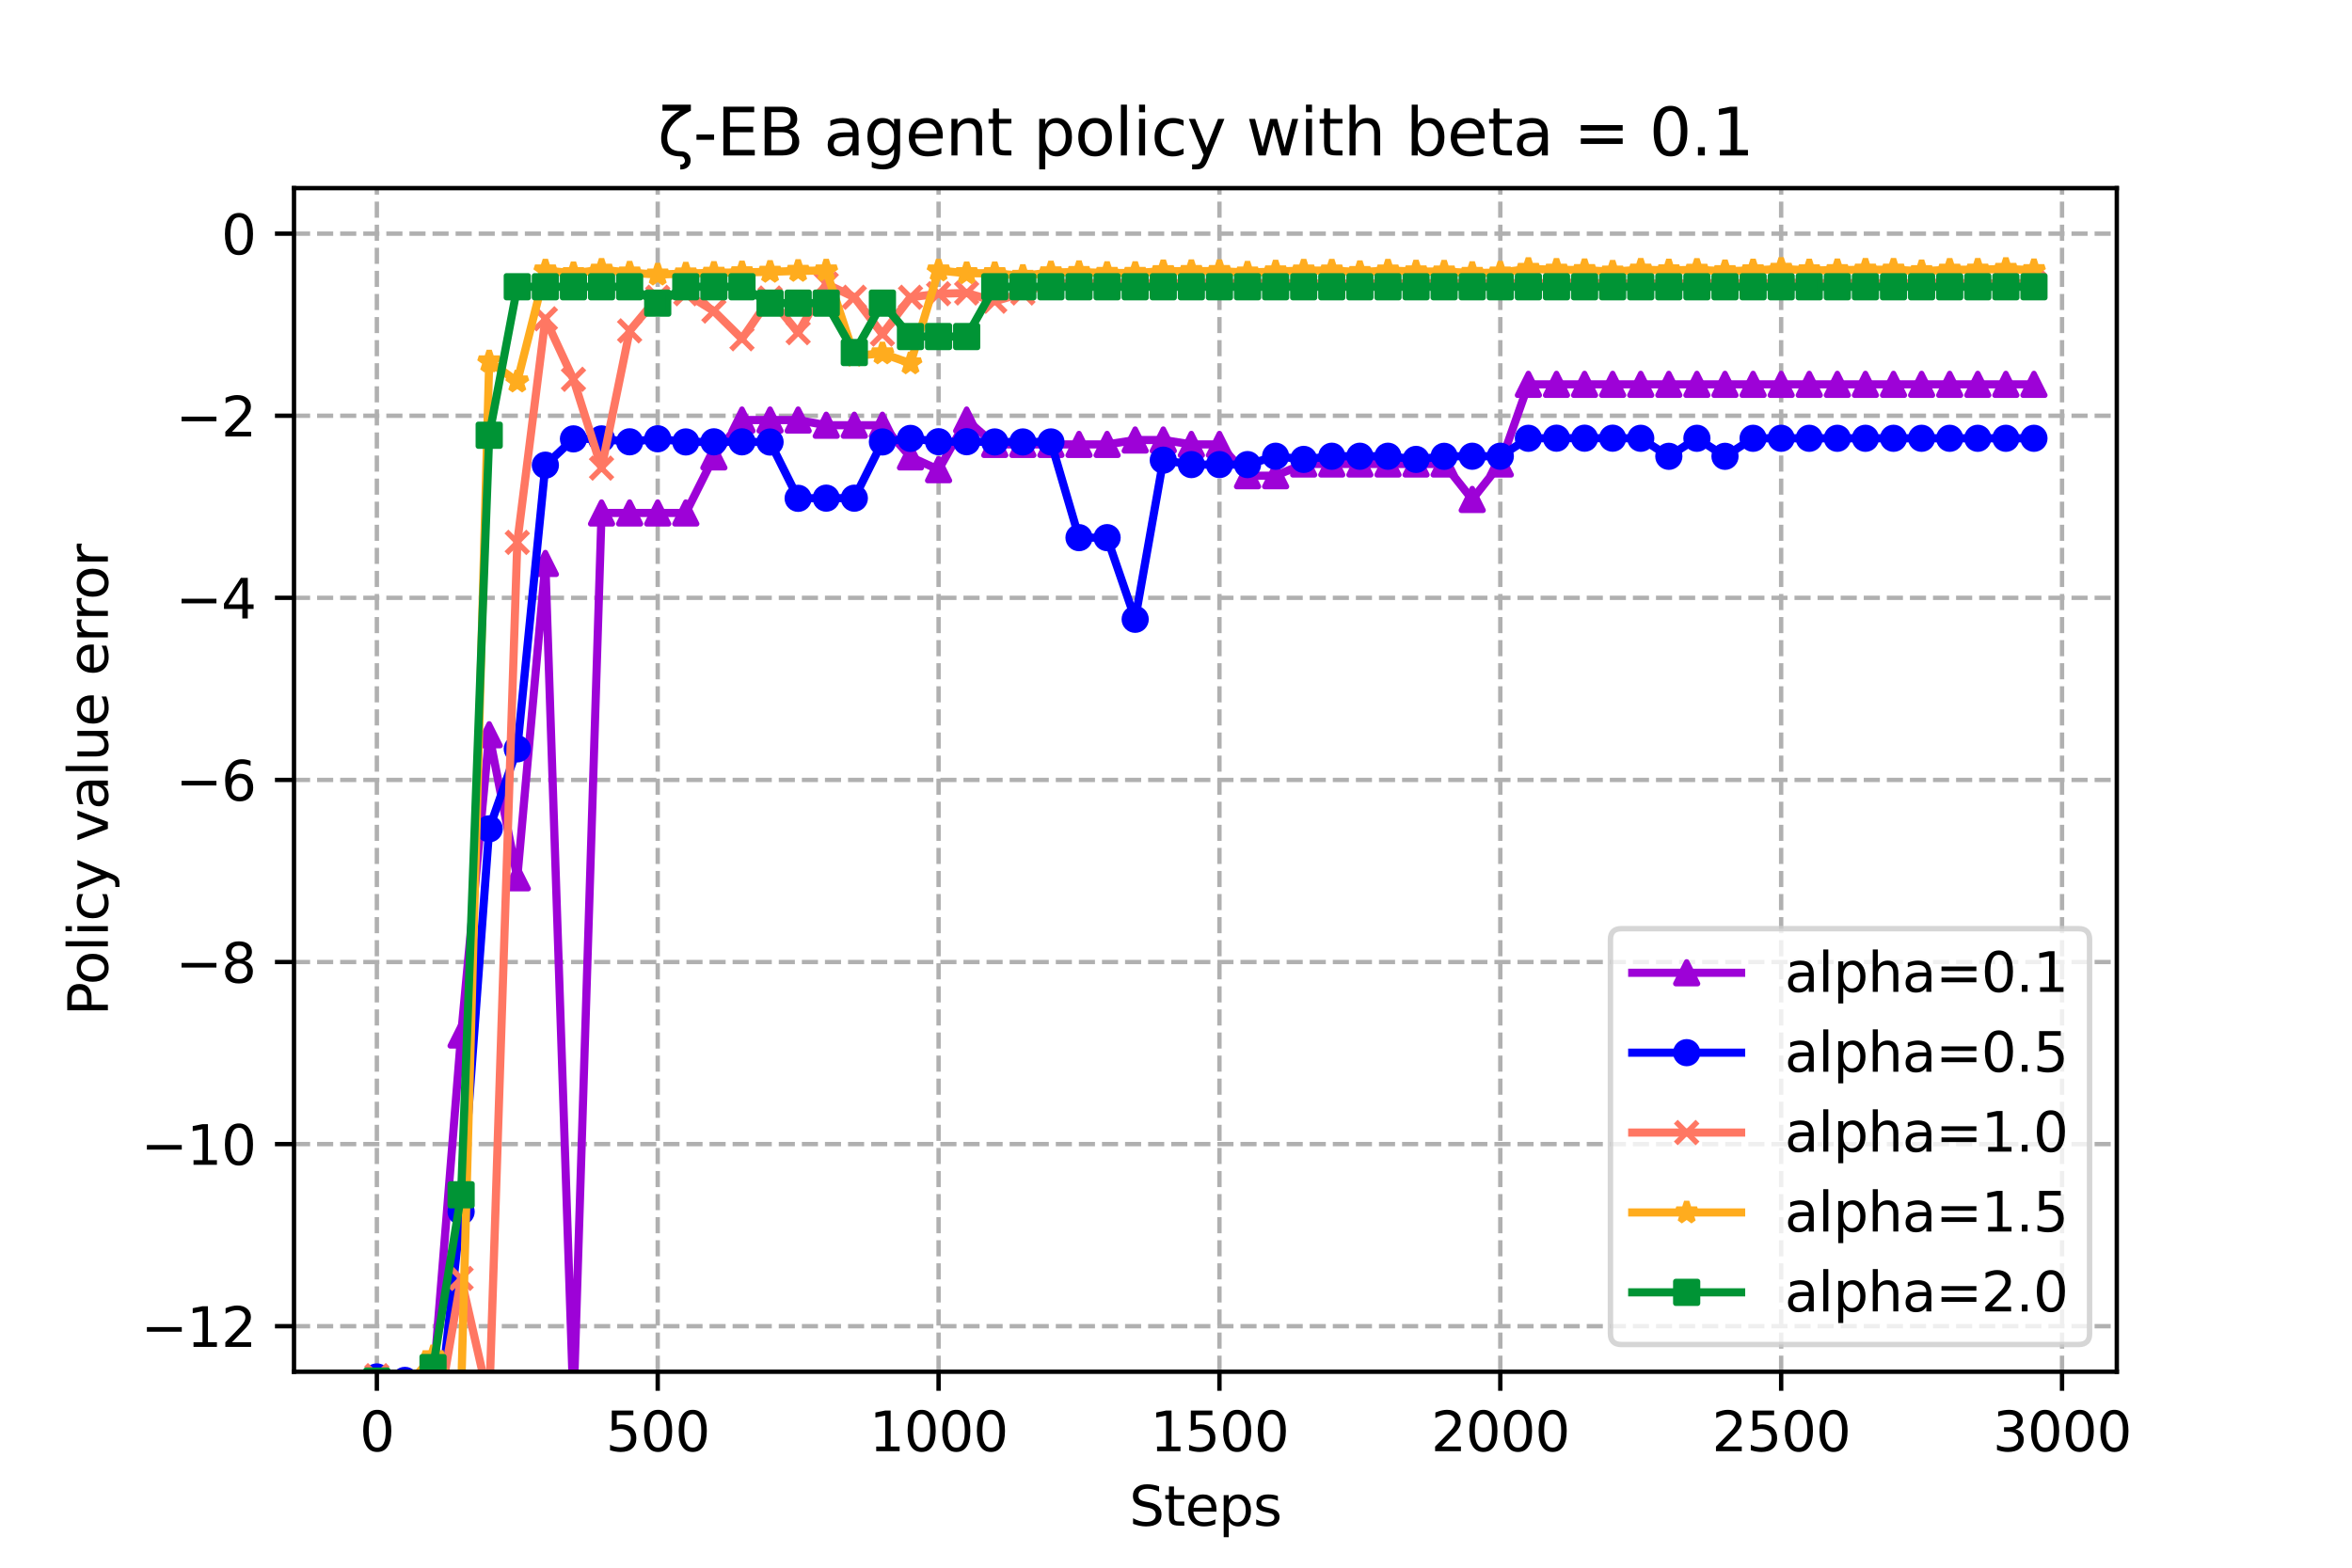 <?xml version="1.0" encoding="utf-8" standalone="no"?>
<!DOCTYPE svg PUBLIC "-//W3C//DTD SVG 1.1//EN"
  "http://www.w3.org/Graphics/SVG/1.1/DTD/svg11.dtd">
<svg xmlns:xlink="http://www.w3.org/1999/xlink" width="432pt" height="288pt" viewBox="0 0 432 288" xmlns="http://www.w3.org/2000/svg" version="1.1">
 <defs>
  <style type="text/css">*{stroke-linejoin: round; stroke-linecap: butt}</style>
 </defs>
 <g id="figure_1">
  <g id="patch_1">
   <path d="M 0 288 
L 432 288 
L 432 0 
L 0 0 
z
" style="fill: #ffffff"/>
  </g>
  <g id="axes_1">
   <g id="patch_2">
    <path d="M 54 252 
L 388.8 252 
L 388.8 34.56 
L 54 34.56 
z
" style="fill: #ffffff"/>
   </g>
   <g id="PolyCollection_1">
    <defs>
     <path id="me6880de01a" d="M 69.218 -30.742 
L 69.218 -30.742 
L 74.377 -29.703 
L 79.536 -33.571 
L 84.694 -97.865 
L 89.853 -153.017 
L 95.012 -126.739 
L 100.17 -184.49 
L 105.329 -29.728 
L 110.488 -193.763 
L 115.647 -193.763 
L 120.805 -193.763 
L 125.964 -193.763 
L 131.123 -204.062 
L 136.281 -210.834 
L 141.44 -210.834 
L 146.599 -210.834 
L 151.757 -209.882 
L 156.916 -209.882 
L 162.075 -209.882 
L 167.234 -204.062 
L 172.392 -201.714 
L 177.551 -210.834 
L 182.71 -206.36 
L 187.868 -206.36 
L 193.027 -206.36 
L 198.186 -206.36 
L 203.345 -206.36 
L 208.503 -207.167 
L 213.662 -207.167 
L 218.821 -206.36 
L 223.979 -206.36 
L 229.138 -200.61 
L 234.297 -200.61 
L 239.455 -202.766 
L 244.614 -202.766 
L 249.773 -202.766 
L 254.932 -202.766 
L 260.09 -202.766 
L 265.249 -202.766 
L 270.408 -196.249 
L 275.566 -202.766 
L 280.725 -217.394 
L 285.884 -217.394 
L 291.043 -217.394 
L 296.201 -217.394 
L 301.36 -217.394 
L 306.519 -217.394 
L 311.677 -217.394 
L 316.836 -217.394 
L 321.995 -217.394 
L 327.153 -217.394 
L 332.312 -217.394 
L 337.471 -217.394 
L 342.63 -217.394 
L 347.788 -217.394 
L 352.947 -217.394 
L 358.106 -217.394 
L 363.264 -217.394 
L 368.423 -217.394 
L 373.582 -217.394 
L 373.582 -217.394 
L 373.582 -217.394 
L 368.423 -217.394 
L 363.264 -217.394 
L 358.106 -217.394 
L 352.947 -217.394 
L 347.788 -217.394 
L 342.63 -217.394 
L 337.471 -217.394 
L 332.312 -217.394 
L 327.153 -217.394 
L 321.995 -217.394 
L 316.836 -217.394 
L 311.677 -217.394 
L 306.519 -217.394 
L 301.36 -217.394 
L 296.201 -217.394 
L 291.043 -217.394 
L 285.884 -217.394 
L 280.725 -217.394 
L 275.566 -202.766 
L 270.408 -196.249 
L 265.249 -202.766 
L 260.09 -202.766 
L 254.932 -202.766 
L 249.773 -202.766 
L 244.614 -202.766 
L 239.455 -202.766 
L 234.297 -200.61 
L 229.138 -200.61 
L 223.979 -206.36 
L 218.821 -206.36 
L 213.662 -207.167 
L 208.503 -207.167 
L 203.345 -206.36 
L 198.186 -206.36 
L 193.027 -206.36 
L 187.868 -206.36 
L 182.71 -206.36 
L 177.551 -210.834 
L 172.392 -201.714 
L 167.234 -204.062 
L 162.075 -209.882 
L 156.916 -209.882 
L 151.757 -209.882 
L 146.599 -210.834 
L 141.44 -210.834 
L 136.281 -210.834 
L 131.123 -204.062 
L 125.964 -193.763 
L 120.805 -193.763 
L 115.647 -193.763 
L 110.488 -193.763 
L 105.329 -29.728 
L 100.17 -184.49 
L 95.012 -126.739 
L 89.853 -153.017 
L 84.694 -97.865 
L 79.536 -33.571 
L 74.377 -29.703 
L 69.218 -30.742 
z
" style="stroke: #9d02d7; stroke-opacity: 0.2"/>
    </defs>
    <g clip-path="url(#pd6a1f87f8b)">
     <use xlink:href="#me6880de01a" x="0" y="288" style="fill: #9d02d7; fill-opacity: 0.2; stroke: #9d02d7; stroke-opacity: 0.2"/>
    </g>
   </g>
   <g id="PolyCollection_2">
    <defs>
     <path id="m5409000e34" d="M 69.218 -35.042 
L 69.218 -35.042 
L 74.377 -34.406 
L 79.536 -18.692 
L 84.694 -65.404 
L 89.853 -135.733 
L 95.012 -150.424 
L 100.17 -202.543 
L 105.329 -207.374 
L 110.488 -207.37 
L 115.647 -206.835 
L 120.805 -207.392 
L 125.964 -206.812 
L 131.123 -206.833 
L 136.281 -206.83 
L 141.44 -206.792 
L 146.599 -196.453 
L 151.757 -196.484 
L 156.916 -196.477 
L 162.075 -206.812 
L 167.234 -207.462 
L 172.392 -206.853 
L 177.551 -206.853 
L 182.71 -206.812 
L 187.868 -206.81 
L 193.027 -206.815 
L 198.186 -189.229 
L 203.345 -189.229 
L 208.503 -174.229 
L 213.662 -203.461 
L 218.821 -202.651 
L 223.979 -202.651 
L 229.138 -202.651 
L 234.297 -204.186 
L 239.455 -203.603 
L 244.614 -204.186 
L 249.773 -204.186 
L 254.932 -204.186 
L 260.09 -203.603 
L 265.249 -204.17 
L 270.408 -204.186 
L 275.566 -204.186 
L 280.725 -207.481 
L 285.884 -207.499 
L 291.043 -207.499 
L 296.201 -207.499 
L 301.36 -207.481 
L 306.519 -204.17 
L 311.677 -207.481 
L 316.836 -204.17 
L 321.995 -207.481 
L 327.153 -207.481 
L 332.312 -207.481 
L 337.471 -207.481 
L 342.63 -207.481 
L 347.788 -207.481 
L 352.947 -207.481 
L 358.106 -207.481 
L 363.264 -207.481 
L 368.423 -207.481 
L 373.582 -207.481 
L 373.582 -207.481 
L 373.582 -207.481 
L 368.423 -207.481 
L 363.264 -207.481 
L 358.106 -207.481 
L 352.947 -207.481 
L 347.788 -207.481 
L 342.63 -207.481 
L 337.471 -207.481 
L 332.312 -207.481 
L 327.153 -207.481 
L 321.995 -207.481 
L 316.836 -204.17 
L 311.677 -207.481 
L 306.519 -204.17 
L 301.36 -207.481 
L 296.201 -207.499 
L 291.043 -207.499 
L 285.884 -207.499 
L 280.725 -207.481 
L 275.566 -204.186 
L 270.408 -204.186 
L 265.249 -204.17 
L 260.09 -203.603 
L 254.932 -204.186 
L 249.773 -204.186 
L 244.614 -204.186 
L 239.455 -203.603 
L 234.297 -204.186 
L 229.138 -202.651 
L 223.979 -202.651 
L 218.821 -202.651 
L 213.662 -203.461 
L 208.503 -174.229 
L 203.345 -189.229 
L 198.186 -189.229 
L 193.027 -206.815 
L 187.868 -206.81 
L 182.71 -206.812 
L 177.551 -206.853 
L 172.392 -206.853 
L 167.234 -207.462 
L 162.075 -206.812 
L 156.916 -196.477 
L 151.757 -196.484 
L 146.599 -196.453 
L 141.44 -206.792 
L 136.281 -206.83 
L 131.123 -206.833 
L 125.964 -206.812 
L 120.805 -207.392 
L 115.647 -206.835 
L 110.488 -207.37 
L 105.329 -207.374 
L 100.17 -202.543 
L 95.012 -150.424 
L 89.853 -135.733 
L 84.694 -65.404 
L 79.536 -18.692 
L 74.377 -34.406 
L 69.218 -35.042 
z
" style="stroke: #0000ff; stroke-opacity: 0.2"/>
    </defs>
    <g clip-path="url(#pd6a1f87f8b)">
     <use xlink:href="#m5409000e34" x="0" y="288" style="fill: #0000ff; fill-opacity: 0.2; stroke: #0000ff; stroke-opacity: 0.2"/>
    </g>
   </g>
   <g id="PolyCollection_3">
    <defs>
     <path id="m183758967c" d="M 69.218 -35.274 
L 69.218 -35.274 
L 74.377 -33.739 
L 79.536 -23.084 
L 84.694 -53.143 
L 89.853 -30.497 
L 95.012 -188.358 
L 100.17 -229.432 
L 105.329 -218.314 
L 110.488 -202 
L 115.647 -227.218 
L 120.805 -233.387 
L 125.964 -234.04 
L 131.123 -230.853 
L 136.281 -225.763 
L 141.44 -233.251 
L 146.599 -226.885 
L 151.757 -235.845 
L 156.916 -233.387 
L 162.075 -226.621 
L 167.234 -233.387 
L 172.392 -234.04 
L 177.551 -234.177 
L 182.71 -232.66 
L 187.868 -234.177 
L 193.027 -236.041 
L 198.186 -235.912 
L 203.345 -236.041 
L 208.503 -236.041 
L 213.662 -235.912 
L 218.821 -236.041 
L 223.979 -236.041 
L 229.138 -235.912 
L 234.297 -236.041 
L 239.455 -235.912 
L 244.614 -235.912 
L 249.773 -235.912 
L 254.932 -235.912 
L 260.09 -235.912 
L 265.249 -236.041 
L 270.408 -235.912 
L 275.566 -236.041 
L 280.725 -235.912 
L 285.884 -236.041 
L 291.043 -236.041 
L 296.201 -235.912 
L 301.36 -235.912 
L 306.519 -235.912 
L 311.677 -235.912 
L 316.836 -236.041 
L 321.995 -235.912 
L 327.153 -236.041 
L 332.312 -236.041 
L 337.471 -235.912 
L 342.63 -236.041 
L 347.788 -235.912 
L 352.947 -236.041 
L 358.106 -236.041 
L 363.264 -235.912 
L 368.423 -235.912 
L 373.582 -236.041 
L 373.582 -236.041 
L 373.582 -236.041 
L 368.423 -235.912 
L 363.264 -235.912 
L 358.106 -236.041 
L 352.947 -236.041 
L 347.788 -235.912 
L 342.63 -236.041 
L 337.471 -235.912 
L 332.312 -236.041 
L 327.153 -236.041 
L 321.995 -235.912 
L 316.836 -236.041 
L 311.677 -235.912 
L 306.519 -235.912 
L 301.36 -235.912 
L 296.201 -235.912 
L 291.043 -236.041 
L 285.884 -236.041 
L 280.725 -235.912 
L 275.566 -236.041 
L 270.408 -235.912 
L 265.249 -236.041 
L 260.09 -235.912 
L 254.932 -235.912 
L 249.773 -235.912 
L 244.614 -235.912 
L 239.455 -235.912 
L 234.297 -236.041 
L 229.138 -235.912 
L 223.979 -236.041 
L 218.821 -236.041 
L 213.662 -235.912 
L 208.503 -236.041 
L 203.345 -236.041 
L 198.186 -235.912 
L 193.027 -236.041 
L 187.868 -234.177 
L 182.71 -232.66 
L 177.551 -234.177 
L 172.392 -234.04 
L 167.234 -233.387 
L 162.075 -226.621 
L 156.916 -233.387 
L 151.757 -235.845 
L 146.599 -226.885 
L 141.44 -233.251 
L 136.281 -225.763 
L 131.123 -230.853 
L 125.964 -234.04 
L 120.805 -233.387 
L 115.647 -227.218 
L 110.488 -202 
L 105.329 -218.314 
L 100.17 -229.432 
L 95.012 -188.358 
L 89.853 -30.497 
L 84.694 -53.143 
L 79.536 -23.084 
L 74.377 -33.739 
L 69.218 -35.274 
z
" style="stroke: #ff7763; stroke-opacity: 0.2"/>
    </defs>
    <g clip-path="url(#pd6a1f87f8b)">
     <use xlink:href="#m183758967c" x="0" y="288" style="fill: #ff7763; fill-opacity: 0.2; stroke: #ff7763; stroke-opacity: 0.2"/>
    </g>
   </g>
   <g id="PolyCollection_4">
    <defs>
     <path id="ma55cfb02ba" d="M 69.218 -34.549 
L 69.218 -34.549 
L 74.377 -32.956 
L 79.536 -38.832 
L 84.694 -32.038 
L 89.853 -221.595 
L 95.012 -217.909 
L 100.17 -238.306 
L 105.329 -237.802 
L 110.488 -238.44 
L 115.647 -237.917 
L 120.805 -237.551 
L 125.964 -237.752 
L 131.123 -237.88 
L 136.281 -237.965 
L 141.44 -238.061 
L 146.599 -238.235 
L 151.757 -238.306 
L 156.916 -222.641 
L 162.075 -223.075 
L 167.234 -221.245 
L 172.392 -238.306 
L 177.551 -237.802 
L 182.71 -237.802 
L 187.868 -237.315 
L 193.027 -237.953 
L 198.186 -238.017 
L 203.345 -237.849 
L 208.503 -237.849 
L 213.662 -238.176 
L 218.821 -238.195 
L 223.979 -238.195 
L 229.138 -237.917 
L 234.297 -238.126 
L 239.455 -238.287 
L 244.614 -238.295 
L 249.773 -238.017 
L 254.932 -238.295 
L 260.09 -238.126 
L 265.249 -238.109 
L 270.408 -237.849 
L 275.566 -237.917 
L 280.725 -238.592 
L 285.884 -238.446 
L 291.043 -238.37 
L 296.201 -238.091 
L 301.36 -238.453 
L 306.519 -238.322 
L 311.677 -238.433 
L 316.836 -238.175 
L 321.995 -238.322 
L 327.153 -238.599 
L 332.312 -238.321 
L 337.471 -238.362 
L 342.63 -238.453 
L 347.788 -238.453 
L 352.947 -238.176 
L 358.106 -238.446 
L 363.264 -238.453 
L 368.423 -238.592 
L 373.582 -238.362 
L 373.582 -238.362 
L 373.582 -238.362 
L 368.423 -238.592 
L 363.264 -238.453 
L 358.106 -238.446 
L 352.947 -238.176 
L 347.788 -238.453 
L 342.63 -238.453 
L 337.471 -238.362 
L 332.312 -238.321 
L 327.153 -238.599 
L 321.995 -238.322 
L 316.836 -238.175 
L 311.677 -238.433 
L 306.519 -238.322 
L 301.36 -238.453 
L 296.201 -238.091 
L 291.043 -238.37 
L 285.884 -238.446 
L 280.725 -238.592 
L 275.566 -237.917 
L 270.408 -237.849 
L 265.249 -238.109 
L 260.09 -238.126 
L 254.932 -238.295 
L 249.773 -238.017 
L 244.614 -238.295 
L 239.455 -238.287 
L 234.297 -238.126 
L 229.138 -237.917 
L 223.979 -238.195 
L 218.821 -238.195 
L 213.662 -238.176 
L 208.503 -237.849 
L 203.345 -237.849 
L 198.186 -238.017 
L 193.027 -237.953 
L 187.868 -237.315 
L 182.71 -237.802 
L 177.551 -237.802 
L 172.392 -238.306 
L 167.234 -221.245 
L 162.075 -223.075 
L 156.916 -222.641 
L 151.757 -238.306 
L 146.599 -238.235 
L 141.44 -238.061 
L 136.281 -237.965 
L 131.123 -237.88 
L 125.964 -237.752 
L 120.805 -237.551 
L 115.647 -237.917 
L 110.488 -238.44 
L 105.329 -237.802 
L 100.17 -238.306 
L 95.012 -217.909 
L 89.853 -221.595 
L 84.694 -32.038 
L 79.536 -38.832 
L 74.377 -32.956 
L 69.218 -34.549 
z
" style="stroke: #ffac1e; stroke-opacity: 0.2"/>
    </defs>
    <g clip-path="url(#pd6a1f87f8b)">
     <use xlink:href="#ma55cfb02ba" x="0" y="288" style="fill: #ffac1e; fill-opacity: 0.2; stroke: #ffac1e; stroke-opacity: 0.2"/>
    </g>
   </g>
   <g id="PolyCollection_5">
    <defs>
     <path id="m37cb5ab755" d="M 69.218 -34.282 
L 69.218 -34.282 
L 74.377 -33.757 
L 79.536 -36.762 
L 84.694 -68.506 
L 89.853 -208.045 
L 95.012 -235.321 
L 100.17 -235.321 
L 105.329 -235.321 
L 110.488 -235.321 
L 115.647 -235.321 
L 120.805 -232.315 
L 125.964 -235.321 
L 131.123 -235.321 
L 136.281 -235.321 
L 141.44 -232.315 
L 146.599 -232.315 
L 151.757 -232.315 
L 156.916 -223.235 
L 162.075 -232.315 
L 167.234 -226.177 
L 172.392 -226.177 
L 177.551 -226.177 
L 182.71 -235.321 
L 187.868 -235.321 
L 193.027 -235.321 
L 198.186 -235.321 
L 203.345 -235.321 
L 208.503 -235.321 
L 213.662 -235.321 
L 218.821 -235.321 
L 223.979 -235.321 
L 229.138 -235.321 
L 234.297 -235.321 
L 239.455 -235.321 
L 244.614 -235.321 
L 249.773 -235.321 
L 254.932 -235.321 
L 260.09 -235.321 
L 265.249 -235.321 
L 270.408 -235.321 
L 275.566 -235.321 
L 280.725 -235.321 
L 285.884 -235.321 
L 291.043 -235.321 
L 296.201 -235.321 
L 301.36 -235.321 
L 306.519 -235.321 
L 311.677 -235.321 
L 316.836 -235.321 
L 321.995 -235.321 
L 327.153 -235.321 
L 332.312 -235.321 
L 337.471 -235.321 
L 342.63 -235.321 
L 347.788 -235.321 
L 352.947 -235.321 
L 358.106 -235.321 
L 363.264 -235.321 
L 368.423 -235.321 
L 373.582 -235.321 
L 373.582 -235.321 
L 373.582 -235.321 
L 368.423 -235.321 
L 363.264 -235.321 
L 358.106 -235.321 
L 352.947 -235.321 
L 347.788 -235.321 
L 342.63 -235.321 
L 337.471 -235.321 
L 332.312 -235.321 
L 327.153 -235.321 
L 321.995 -235.321 
L 316.836 -235.321 
L 311.677 -235.321 
L 306.519 -235.321 
L 301.36 -235.321 
L 296.201 -235.321 
L 291.043 -235.321 
L 285.884 -235.321 
L 280.725 -235.321 
L 275.566 -235.321 
L 270.408 -235.321 
L 265.249 -235.321 
L 260.09 -235.321 
L 254.932 -235.321 
L 249.773 -235.321 
L 244.614 -235.321 
L 239.455 -235.321 
L 234.297 -235.321 
L 229.138 -235.321 
L 223.979 -235.321 
L 218.821 -235.321 
L 213.662 -235.321 
L 208.503 -235.321 
L 203.345 -235.321 
L 198.186 -235.321 
L 193.027 -235.321 
L 187.868 -235.321 
L 182.71 -235.321 
L 177.551 -226.177 
L 172.392 -226.177 
L 167.234 -226.177 
L 162.075 -232.315 
L 156.916 -223.235 
L 151.757 -232.315 
L 146.599 -232.315 
L 141.44 -232.315 
L 136.281 -235.321 
L 131.123 -235.321 
L 125.964 -235.321 
L 120.805 -232.315 
L 115.647 -235.321 
L 110.488 -235.321 
L 105.329 -235.321 
L 100.17 -235.321 
L 95.012 -235.321 
L 89.853 -208.045 
L 84.694 -68.506 
L 79.536 -36.762 
L 74.377 -33.757 
L 69.218 -34.282 
z
" style="stroke: #009435; stroke-opacity: 0.2"/>
    </defs>
    <g clip-path="url(#pd6a1f87f8b)">
     <use xlink:href="#m37cb5ab755" x="0" y="288" style="fill: #009435; fill-opacity: 0.2; stroke: #009435; stroke-opacity: 0.2"/>
    </g>
   </g>
   <g id="matplotlib.axis_1">
    <g id="xtick_1">
     <g id="line2d_1">
      <path d="M 69.218 252 
L 69.218 34.56 
" clip-path="url(#pd6a1f87f8b)" style="fill: none; stroke-dasharray: 2.96,1.28; stroke-dashoffset: 0; stroke: #b0b0b0; stroke-width: 0.8"/>
     </g>
     <g id="line2d_2">
      <defs>
       <path id="m59bfb5f740" d="M 0 0 
L 0 3.5 
" style="stroke: #000000; stroke-width: 0.8"/>
      </defs>
      <g>
       <use xlink:href="#m59bfb5f740" x="69.218" y="252" style="stroke: #000000; stroke-width: 0.8"/>
      </g>
     </g>
     <g id="text_1">
      <!-- 0 -->
      <g transform="translate(66.037 266.598)scale(0.1 -0.1)">
       <defs>
        <path id="DejaVuSans-30" d="M 2034 4250 
Q 1547 4250 1301 3770 
Q 1056 3291 1056 2328 
Q 1056 1369 1301 889 
Q 1547 409 2034 409 
Q 2525 409 2770 889 
Q 3016 1369 3016 2328 
Q 3016 3291 2770 3770 
Q 2525 4250 2034 4250 
z
M 2034 4750 
Q 2819 4750 3233 4129 
Q 3647 3509 3647 2328 
Q 3647 1150 3233 529 
Q 2819 -91 2034 -91 
Q 1250 -91 836 529 
Q 422 1150 422 2328 
Q 422 3509 836 4129 
Q 1250 4750 2034 4750 
z
" transform="scale(0.016)"/>
       </defs>
       <use xlink:href="#DejaVuSans-30"/>
      </g>
     </g>
    </g>
    <g id="xtick_2">
     <g id="line2d_3">
      <path d="M 120.805 252 
L 120.805 34.56 
" clip-path="url(#pd6a1f87f8b)" style="fill: none; stroke-dasharray: 2.96,1.28; stroke-dashoffset: 0; stroke: #b0b0b0; stroke-width: 0.8"/>
     </g>
     <g id="line2d_4">
      <g>
       <use xlink:href="#m59bfb5f740" x="120.805" y="252" style="stroke: #000000; stroke-width: 0.8"/>
      </g>
     </g>
     <g id="text_2">
      <!-- 500 -->
      <g transform="translate(111.261 266.598)scale(0.1 -0.1)">
       <defs>
        <path id="DejaVuSans-35" d="M 691 4666 
L 3169 4666 
L 3169 4134 
L 1269 4134 
L 1269 2991 
Q 1406 3038 1543 3061 
Q 1681 3084 1819 3084 
Q 2600 3084 3056 2656 
Q 3513 2228 3513 1497 
Q 3513 744 3044 326 
Q 2575 -91 1722 -91 
Q 1428 -91 1123 -41 
Q 819 9 494 109 
L 494 744 
Q 775 591 1075 516 
Q 1375 441 1709 441 
Q 2250 441 2565 725 
Q 2881 1009 2881 1497 
Q 2881 1984 2565 2268 
Q 2250 2553 1709 2553 
Q 1456 2553 1204 2497 
Q 953 2441 691 2322 
L 691 4666 
z
" transform="scale(0.016)"/>
       </defs>
       <use xlink:href="#DejaVuSans-35"/>
       <use xlink:href="#DejaVuSans-30" x="63.623"/>
       <use xlink:href="#DejaVuSans-30" x="127.246"/>
      </g>
     </g>
    </g>
    <g id="xtick_3">
     <g id="line2d_5">
      <path d="M 172.392 252 
L 172.392 34.56 
" clip-path="url(#pd6a1f87f8b)" style="fill: none; stroke-dasharray: 2.96,1.28; stroke-dashoffset: 0; stroke: #b0b0b0; stroke-width: 0.8"/>
     </g>
     <g id="line2d_6">
      <g>
       <use xlink:href="#m59bfb5f740" x="172.392" y="252" style="stroke: #000000; stroke-width: 0.8"/>
      </g>
     </g>
     <g id="text_3">
      <!-- 1000 -->
      <g transform="translate(159.667 266.598)scale(0.1 -0.1)">
       <defs>
        <path id="DejaVuSans-31" d="M 794 531 
L 1825 531 
L 1825 4091 
L 703 3866 
L 703 4441 
L 1819 4666 
L 2450 4666 
L 2450 531 
L 3481 531 
L 3481 0 
L 794 0 
L 794 531 
z
" transform="scale(0.016)"/>
       </defs>
       <use xlink:href="#DejaVuSans-31"/>
       <use xlink:href="#DejaVuSans-30" x="63.623"/>
       <use xlink:href="#DejaVuSans-30" x="127.246"/>
       <use xlink:href="#DejaVuSans-30" x="190.869"/>
      </g>
     </g>
    </g>
    <g id="xtick_4">
     <g id="line2d_7">
      <path d="M 223.979 252 
L 223.979 34.56 
" clip-path="url(#pd6a1f87f8b)" style="fill: none; stroke-dasharray: 2.96,1.28; stroke-dashoffset: 0; stroke: #b0b0b0; stroke-width: 0.8"/>
     </g>
     <g id="line2d_8">
      <g>
       <use xlink:href="#m59bfb5f740" x="223.979" y="252" style="stroke: #000000; stroke-width: 0.8"/>
      </g>
     </g>
     <g id="text_4">
      <!-- 1500 -->
      <g transform="translate(211.254 266.598)scale(0.1 -0.1)">
       <use xlink:href="#DejaVuSans-31"/>
       <use xlink:href="#DejaVuSans-35" x="63.623"/>
       <use xlink:href="#DejaVuSans-30" x="127.246"/>
       <use xlink:href="#DejaVuSans-30" x="190.869"/>
      </g>
     </g>
    </g>
    <g id="xtick_5">
     <g id="line2d_9">
      <path d="M 275.566 252 
L 275.566 34.56 
" clip-path="url(#pd6a1f87f8b)" style="fill: none; stroke-dasharray: 2.96,1.28; stroke-dashoffset: 0; stroke: #b0b0b0; stroke-width: 0.8"/>
     </g>
     <g id="line2d_10">
      <g>
       <use xlink:href="#m59bfb5f740" x="275.566" y="252" style="stroke: #000000; stroke-width: 0.8"/>
      </g>
     </g>
     <g id="text_5">
      <!-- 2000 -->
      <g transform="translate(262.841 266.598)scale(0.1 -0.1)">
       <defs>
        <path id="DejaVuSans-32" d="M 1228 531 
L 3431 531 
L 3431 0 
L 469 0 
L 469 531 
Q 828 903 1448 1529 
Q 2069 2156 2228 2338 
Q 2531 2678 2651 2914 
Q 2772 3150 2772 3378 
Q 2772 3750 2511 3984 
Q 2250 4219 1831 4219 
Q 1534 4219 1204 4116 
Q 875 4013 500 3803 
L 500 4441 
Q 881 4594 1212 4672 
Q 1544 4750 1819 4750 
Q 2544 4750 2975 4387 
Q 3406 4025 3406 3419 
Q 3406 3131 3298 2873 
Q 3191 2616 2906 2266 
Q 2828 2175 2409 1742 
Q 1991 1309 1228 531 
z
" transform="scale(0.016)"/>
       </defs>
       <use xlink:href="#DejaVuSans-32"/>
       <use xlink:href="#DejaVuSans-30" x="63.623"/>
       <use xlink:href="#DejaVuSans-30" x="127.246"/>
       <use xlink:href="#DejaVuSans-30" x="190.869"/>
      </g>
     </g>
    </g>
    <g id="xtick_6">
     <g id="line2d_11">
      <path d="M 327.153 252 
L 327.153 34.56 
" clip-path="url(#pd6a1f87f8b)" style="fill: none; stroke-dasharray: 2.96,1.28; stroke-dashoffset: 0; stroke: #b0b0b0; stroke-width: 0.8"/>
     </g>
     <g id="line2d_12">
      <g>
       <use xlink:href="#m59bfb5f740" x="327.153" y="252" style="stroke: #000000; stroke-width: 0.8"/>
      </g>
     </g>
     <g id="text_6">
      <!-- 2500 -->
      <g transform="translate(314.428 266.598)scale(0.1 -0.1)">
       <use xlink:href="#DejaVuSans-32"/>
       <use xlink:href="#DejaVuSans-35" x="63.623"/>
       <use xlink:href="#DejaVuSans-30" x="127.246"/>
       <use xlink:href="#DejaVuSans-30" x="190.869"/>
      </g>
     </g>
    </g>
    <g id="xtick_7">
     <g id="line2d_13">
      <path d="M 378.741 252 
L 378.741 34.56 
" clip-path="url(#pd6a1f87f8b)" style="fill: none; stroke-dasharray: 2.96,1.28; stroke-dashoffset: 0; stroke: #b0b0b0; stroke-width: 0.8"/>
     </g>
     <g id="line2d_14">
      <g>
       <use xlink:href="#m59bfb5f740" x="378.741" y="252" style="stroke: #000000; stroke-width: 0.8"/>
      </g>
     </g>
     <g id="text_7">
      <!-- 3000 -->
      <g transform="translate(366.016 266.598)scale(0.1 -0.1)">
       <defs>
        <path id="DejaVuSans-33" d="M 2597 2516 
Q 3050 2419 3304 2112 
Q 3559 1806 3559 1356 
Q 3559 666 3084 287 
Q 2609 -91 1734 -91 
Q 1441 -91 1130 -33 
Q 819 25 488 141 
L 488 750 
Q 750 597 1062 519 
Q 1375 441 1716 441 
Q 2309 441 2620 675 
Q 2931 909 2931 1356 
Q 2931 1769 2642 2001 
Q 2353 2234 1838 2234 
L 1294 2234 
L 1294 2753 
L 1863 2753 
Q 2328 2753 2575 2939 
Q 2822 3125 2822 3475 
Q 2822 3834 2567 4026 
Q 2313 4219 1838 4219 
Q 1578 4219 1281 4162 
Q 984 4106 628 3988 
L 628 4550 
Q 988 4650 1302 4700 
Q 1616 4750 1894 4750 
Q 2613 4750 3031 4423 
Q 3450 4097 3450 3541 
Q 3450 3153 3228 2886 
Q 3006 2619 2597 2516 
z
" transform="scale(0.016)"/>
       </defs>
       <use xlink:href="#DejaVuSans-33"/>
       <use xlink:href="#DejaVuSans-30" x="63.623"/>
       <use xlink:href="#DejaVuSans-30" x="127.246"/>
       <use xlink:href="#DejaVuSans-30" x="190.869"/>
      </g>
     </g>
    </g>
    <g id="text_8">
     <!-- Steps -->
     <g transform="translate(207.41 280.277)scale(0.1 -0.1)">
      <defs>
       <path id="DejaVuSans-53" d="M 3425 4513 
L 3425 3897 
Q 3066 4069 2747 4153 
Q 2428 4238 2131 4238 
Q 1616 4238 1336 4038 
Q 1056 3838 1056 3469 
Q 1056 3159 1242 3001 
Q 1428 2844 1947 2747 
L 2328 2669 
Q 3034 2534 3370 2195 
Q 3706 1856 3706 1288 
Q 3706 609 3251 259 
Q 2797 -91 1919 -91 
Q 1588 -91 1214 -16 
Q 841 59 441 206 
L 441 856 
Q 825 641 1194 531 
Q 1563 422 1919 422 
Q 2459 422 2753 634 
Q 3047 847 3047 1241 
Q 3047 1584 2836 1778 
Q 2625 1972 2144 2069 
L 1759 2144 
Q 1053 2284 737 2584 
Q 422 2884 422 3419 
Q 422 4038 858 4394 
Q 1294 4750 2059 4750 
Q 2388 4750 2728 4690 
Q 3069 4631 3425 4513 
z
" transform="scale(0.016)"/>
       <path id="DejaVuSans-74" d="M 1172 4494 
L 1172 3500 
L 2356 3500 
L 2356 3053 
L 1172 3053 
L 1172 1153 
Q 1172 725 1289 603 
Q 1406 481 1766 481 
L 2356 481 
L 2356 0 
L 1766 0 
Q 1100 0 847 248 
Q 594 497 594 1153 
L 594 3053 
L 172 3053 
L 172 3500 
L 594 3500 
L 594 4494 
L 1172 4494 
z
" transform="scale(0.016)"/>
       <path id="DejaVuSans-65" d="M 3597 1894 
L 3597 1613 
L 953 1613 
Q 991 1019 1311 708 
Q 1631 397 2203 397 
Q 2534 397 2845 478 
Q 3156 559 3463 722 
L 3463 178 
Q 3153 47 2828 -22 
Q 2503 -91 2169 -91 
Q 1331 -91 842 396 
Q 353 884 353 1716 
Q 353 2575 817 3079 
Q 1281 3584 2069 3584 
Q 2775 3584 3186 3129 
Q 3597 2675 3597 1894 
z
M 3022 2063 
Q 3016 2534 2758 2815 
Q 2500 3097 2075 3097 
Q 1594 3097 1305 2825 
Q 1016 2553 972 2059 
L 3022 2063 
z
" transform="scale(0.016)"/>
       <path id="DejaVuSans-70" d="M 1159 525 
L 1159 -1331 
L 581 -1331 
L 581 3500 
L 1159 3500 
L 1159 2969 
Q 1341 3281 1617 3432 
Q 1894 3584 2278 3584 
Q 2916 3584 3314 3078 
Q 3713 2572 3713 1747 
Q 3713 922 3314 415 
Q 2916 -91 2278 -91 
Q 1894 -91 1617 61 
Q 1341 213 1159 525 
z
M 3116 1747 
Q 3116 2381 2855 2742 
Q 2594 3103 2138 3103 
Q 1681 3103 1420 2742 
Q 1159 2381 1159 1747 
Q 1159 1113 1420 752 
Q 1681 391 2138 391 
Q 2594 391 2855 752 
Q 3116 1113 3116 1747 
z
" transform="scale(0.016)"/>
       <path id="DejaVuSans-73" d="M 2834 3397 
L 2834 2853 
Q 2591 2978 2328 3040 
Q 2066 3103 1784 3103 
Q 1356 3103 1142 2972 
Q 928 2841 928 2578 
Q 928 2378 1081 2264 
Q 1234 2150 1697 2047 
L 1894 2003 
Q 2506 1872 2764 1633 
Q 3022 1394 3022 966 
Q 3022 478 2636 193 
Q 2250 -91 1575 -91 
Q 1294 -91 989 -36 
Q 684 19 347 128 
L 347 722 
Q 666 556 975 473 
Q 1284 391 1588 391 
Q 1994 391 2212 530 
Q 2431 669 2431 922 
Q 2431 1156 2273 1281 
Q 2116 1406 1581 1522 
L 1381 1569 
Q 847 1681 609 1914 
Q 372 2147 372 2553 
Q 372 3047 722 3315 
Q 1072 3584 1716 3584 
Q 2034 3584 2315 3537 
Q 2597 3491 2834 3397 
z
" transform="scale(0.016)"/>
      </defs>
      <use xlink:href="#DejaVuSans-53"/>
      <use xlink:href="#DejaVuSans-74" x="63.477"/>
      <use xlink:href="#DejaVuSans-65" x="102.686"/>
      <use xlink:href="#DejaVuSans-70" x="164.209"/>
      <use xlink:href="#DejaVuSans-73" x="227.686"/>
     </g>
    </g>
   </g>
   <g id="matplotlib.axis_2">
    <g id="ytick_1">
     <g id="line2d_15">
      <path d="M 54 243.637 
L 388.8 243.637 
" clip-path="url(#pd6a1f87f8b)" style="fill: none; stroke-dasharray: 2.96,1.28; stroke-dashoffset: 0; stroke: #b0b0b0; stroke-width: 0.8"/>
     </g>
     <g id="line2d_16">
      <defs>
       <path id="mcbcb7d023e" d="M 0 0 
L -3.5 0 
" style="stroke: #000000; stroke-width: 0.8"/>
      </defs>
      <g>
       <use xlink:href="#mcbcb7d023e" x="54" y="243.637" style="stroke: #000000; stroke-width: 0.8"/>
      </g>
     </g>
     <g id="text_9">
      <!-- −12 -->
      <g transform="translate(25.895 247.436)scale(0.1 -0.1)">
       <defs>
        <path id="DejaVuSans-2212" d="M 678 2272 
L 4684 2272 
L 4684 1741 
L 678 1741 
L 678 2272 
z
" transform="scale(0.016)"/>
       </defs>
       <use xlink:href="#DejaVuSans-2212"/>
       <use xlink:href="#DejaVuSans-31" x="83.789"/>
       <use xlink:href="#DejaVuSans-32" x="147.412"/>
      </g>
     </g>
    </g>
    <g id="ytick_2">
     <g id="line2d_17">
      <path d="M 54 210.185 
L 388.8 210.185 
" clip-path="url(#pd6a1f87f8b)" style="fill: none; stroke-dasharray: 2.96,1.28; stroke-dashoffset: 0; stroke: #b0b0b0; stroke-width: 0.8"/>
     </g>
     <g id="line2d_18">
      <g>
       <use xlink:href="#mcbcb7d023e" x="54" y="210.185" style="stroke: #000000; stroke-width: 0.8"/>
      </g>
     </g>
     <g id="text_10">
      <!-- −10 -->
      <g transform="translate(25.895 213.984)scale(0.1 -0.1)">
       <use xlink:href="#DejaVuSans-2212"/>
       <use xlink:href="#DejaVuSans-31" x="83.789"/>
       <use xlink:href="#DejaVuSans-30" x="147.412"/>
      </g>
     </g>
    </g>
    <g id="ytick_3">
     <g id="line2d_19">
      <path d="M 54 176.732 
L 388.8 176.732 
" clip-path="url(#pd6a1f87f8b)" style="fill: none; stroke-dasharray: 2.96,1.28; stroke-dashoffset: 0; stroke: #b0b0b0; stroke-width: 0.8"/>
     </g>
     <g id="line2d_20">
      <g>
       <use xlink:href="#mcbcb7d023e" x="54" y="176.732" style="stroke: #000000; stroke-width: 0.8"/>
      </g>
     </g>
     <g id="text_11">
      <!-- −8 -->
      <g transform="translate(32.258 180.532)scale(0.1 -0.1)">
       <defs>
        <path id="DejaVuSans-38" d="M 2034 2216 
Q 1584 2216 1326 1975 
Q 1069 1734 1069 1313 
Q 1069 891 1326 650 
Q 1584 409 2034 409 
Q 2484 409 2743 651 
Q 3003 894 3003 1313 
Q 3003 1734 2745 1975 
Q 2488 2216 2034 2216 
z
M 1403 2484 
Q 997 2584 770 2862 
Q 544 3141 544 3541 
Q 544 4100 942 4425 
Q 1341 4750 2034 4750 
Q 2731 4750 3128 4425 
Q 3525 4100 3525 3541 
Q 3525 3141 3298 2862 
Q 3072 2584 2669 2484 
Q 3125 2378 3379 2068 
Q 3634 1759 3634 1313 
Q 3634 634 3220 271 
Q 2806 -91 2034 -91 
Q 1263 -91 848 271 
Q 434 634 434 1313 
Q 434 1759 690 2068 
Q 947 2378 1403 2484 
z
M 1172 3481 
Q 1172 3119 1398 2916 
Q 1625 2713 2034 2713 
Q 2441 2713 2670 2916 
Q 2900 3119 2900 3481 
Q 2900 3844 2670 4047 
Q 2441 4250 2034 4250 
Q 1625 4250 1398 4047 
Q 1172 3844 1172 3481 
z
" transform="scale(0.016)"/>
       </defs>
       <use xlink:href="#DejaVuSans-2212"/>
       <use xlink:href="#DejaVuSans-38" x="83.789"/>
      </g>
     </g>
    </g>
    <g id="ytick_4">
     <g id="line2d_21">
      <path d="M 54 143.28 
L 388.8 143.28 
" clip-path="url(#pd6a1f87f8b)" style="fill: none; stroke-dasharray: 2.96,1.28; stroke-dashoffset: 0; stroke: #b0b0b0; stroke-width: 0.8"/>
     </g>
     <g id="line2d_22">
      <g>
       <use xlink:href="#mcbcb7d023e" x="54" y="143.28" style="stroke: #000000; stroke-width: 0.8"/>
      </g>
     </g>
     <g id="text_12">
      <!-- −6 -->
      <g transform="translate(32.258 147.079)scale(0.1 -0.1)">
       <defs>
        <path id="DejaVuSans-36" d="M 2113 2584 
Q 1688 2584 1439 2293 
Q 1191 2003 1191 1497 
Q 1191 994 1439 701 
Q 1688 409 2113 409 
Q 2538 409 2786 701 
Q 3034 994 3034 1497 
Q 3034 2003 2786 2293 
Q 2538 2584 2113 2584 
z
M 3366 4563 
L 3366 3988 
Q 3128 4100 2886 4159 
Q 2644 4219 2406 4219 
Q 1781 4219 1451 3797 
Q 1122 3375 1075 2522 
Q 1259 2794 1537 2939 
Q 1816 3084 2150 3084 
Q 2853 3084 3261 2657 
Q 3669 2231 3669 1497 
Q 3669 778 3244 343 
Q 2819 -91 2113 -91 
Q 1303 -91 875 529 
Q 447 1150 447 2328 
Q 447 3434 972 4092 
Q 1497 4750 2381 4750 
Q 2619 4750 2861 4703 
Q 3103 4656 3366 4563 
z
" transform="scale(0.016)"/>
       </defs>
       <use xlink:href="#DejaVuSans-2212"/>
       <use xlink:href="#DejaVuSans-36" x="83.789"/>
      </g>
     </g>
    </g>
    <g id="ytick_5">
     <g id="line2d_23">
      <path d="M 54 109.828 
L 388.8 109.828 
" clip-path="url(#pd6a1f87f8b)" style="fill: none; stroke-dasharray: 2.96,1.28; stroke-dashoffset: 0; stroke: #b0b0b0; stroke-width: 0.8"/>
     </g>
     <g id="line2d_24">
      <g>
       <use xlink:href="#mcbcb7d023e" x="54" y="109.828" style="stroke: #000000; stroke-width: 0.8"/>
      </g>
     </g>
     <g id="text_13">
      <!-- −4 -->
      <g transform="translate(32.258 113.627)scale(0.1 -0.1)">
       <defs>
        <path id="DejaVuSans-34" d="M 2419 4116 
L 825 1625 
L 2419 1625 
L 2419 4116 
z
M 2253 4666 
L 3047 4666 
L 3047 1625 
L 3713 1625 
L 3713 1100 
L 3047 1100 
L 3047 0 
L 2419 0 
L 2419 1100 
L 313 1100 
L 313 1709 
L 2253 4666 
z
" transform="scale(0.016)"/>
       </defs>
       <use xlink:href="#DejaVuSans-2212"/>
       <use xlink:href="#DejaVuSans-34" x="83.789"/>
      </g>
     </g>
    </g>
    <g id="ytick_6">
     <g id="line2d_25">
      <path d="M 54 76.375 
L 388.8 76.375 
" clip-path="url(#pd6a1f87f8b)" style="fill: none; stroke-dasharray: 2.96,1.28; stroke-dashoffset: 0; stroke: #b0b0b0; stroke-width: 0.8"/>
     </g>
     <g id="line2d_26">
      <g>
       <use xlink:href="#mcbcb7d023e" x="54" y="76.375" style="stroke: #000000; stroke-width: 0.8"/>
      </g>
     </g>
     <g id="text_14">
      <!-- −2 -->
      <g transform="translate(32.258 80.175)scale(0.1 -0.1)">
       <use xlink:href="#DejaVuSans-2212"/>
       <use xlink:href="#DejaVuSans-32" x="83.789"/>
      </g>
     </g>
    </g>
    <g id="ytick_7">
     <g id="line2d_27">
      <path d="M 54 42.923 
L 388.8 42.923 
" clip-path="url(#pd6a1f87f8b)" style="fill: none; stroke-dasharray: 2.96,1.28; stroke-dashoffset: 0; stroke: #b0b0b0; stroke-width: 0.8"/>
     </g>
     <g id="line2d_28">
      <g>
       <use xlink:href="#mcbcb7d023e" x="54" y="42.923" style="stroke: #000000; stroke-width: 0.8"/>
      </g>
     </g>
     <g id="text_15">
      <!-- 0 -->
      <g transform="translate(40.638 46.722)scale(0.1 -0.1)">
       <use xlink:href="#DejaVuSans-30"/>
      </g>
     </g>
    </g>
    <g id="text_16">
     <!-- Policy value error -->
     <g transform="translate(19.816 186.598)rotate(-90)scale(0.1 -0.1)">
      <defs>
       <path id="DejaVuSans-50" d="M 1259 4147 
L 1259 2394 
L 2053 2394 
Q 2494 2394 2734 2622 
Q 2975 2850 2975 3272 
Q 2975 3691 2734 3919 
Q 2494 4147 2053 4147 
L 1259 4147 
z
M 628 4666 
L 2053 4666 
Q 2838 4666 3239 4311 
Q 3641 3956 3641 3272 
Q 3641 2581 3239 2228 
Q 2838 1875 2053 1875 
L 1259 1875 
L 1259 0 
L 628 0 
L 628 4666 
z
" transform="scale(0.016)"/>
       <path id="DejaVuSans-6f" d="M 1959 3097 
Q 1497 3097 1228 2736 
Q 959 2375 959 1747 
Q 959 1119 1226 758 
Q 1494 397 1959 397 
Q 2419 397 2687 759 
Q 2956 1122 2956 1747 
Q 2956 2369 2687 2733 
Q 2419 3097 1959 3097 
z
M 1959 3584 
Q 2709 3584 3137 3096 
Q 3566 2609 3566 1747 
Q 3566 888 3137 398 
Q 2709 -91 1959 -91 
Q 1206 -91 779 398 
Q 353 888 353 1747 
Q 353 2609 779 3096 
Q 1206 3584 1959 3584 
z
" transform="scale(0.016)"/>
       <path id="DejaVuSans-6c" d="M 603 4863 
L 1178 4863 
L 1178 0 
L 603 0 
L 603 4863 
z
" transform="scale(0.016)"/>
       <path id="DejaVuSans-69" d="M 603 3500 
L 1178 3500 
L 1178 0 
L 603 0 
L 603 3500 
z
M 603 4863 
L 1178 4863 
L 1178 4134 
L 603 4134 
L 603 4863 
z
" transform="scale(0.016)"/>
       <path id="DejaVuSans-63" d="M 3122 3366 
L 3122 2828 
Q 2878 2963 2633 3030 
Q 2388 3097 2138 3097 
Q 1578 3097 1268 2742 
Q 959 2388 959 1747 
Q 959 1106 1268 751 
Q 1578 397 2138 397 
Q 2388 397 2633 464 
Q 2878 531 3122 666 
L 3122 134 
Q 2881 22 2623 -34 
Q 2366 -91 2075 -91 
Q 1284 -91 818 406 
Q 353 903 353 1747 
Q 353 2603 823 3093 
Q 1294 3584 2113 3584 
Q 2378 3584 2631 3529 
Q 2884 3475 3122 3366 
z
" transform="scale(0.016)"/>
       <path id="DejaVuSans-79" d="M 2059 -325 
Q 1816 -950 1584 -1140 
Q 1353 -1331 966 -1331 
L 506 -1331 
L 506 -850 
L 844 -850 
Q 1081 -850 1212 -737 
Q 1344 -625 1503 -206 
L 1606 56 
L 191 3500 
L 800 3500 
L 1894 763 
L 2988 3500 
L 3597 3500 
L 2059 -325 
z
" transform="scale(0.016)"/>
       <path id="DejaVuSans-20" transform="scale(0.016)"/>
       <path id="DejaVuSans-76" d="M 191 3500 
L 800 3500 
L 1894 563 
L 2988 3500 
L 3597 3500 
L 2284 0 
L 1503 0 
L 191 3500 
z
" transform="scale(0.016)"/>
       <path id="DejaVuSans-61" d="M 2194 1759 
Q 1497 1759 1228 1600 
Q 959 1441 959 1056 
Q 959 750 1161 570 
Q 1363 391 1709 391 
Q 2188 391 2477 730 
Q 2766 1069 2766 1631 
L 2766 1759 
L 2194 1759 
z
M 3341 1997 
L 3341 0 
L 2766 0 
L 2766 531 
Q 2569 213 2275 61 
Q 1981 -91 1556 -91 
Q 1019 -91 701 211 
Q 384 513 384 1019 
Q 384 1609 779 1909 
Q 1175 2209 1959 2209 
L 2766 2209 
L 2766 2266 
Q 2766 2663 2505 2880 
Q 2244 3097 1772 3097 
Q 1472 3097 1187 3025 
Q 903 2953 641 2809 
L 641 3341 
Q 956 3463 1253 3523 
Q 1550 3584 1831 3584 
Q 2591 3584 2966 3190 
Q 3341 2797 3341 1997 
z
" transform="scale(0.016)"/>
       <path id="DejaVuSans-75" d="M 544 1381 
L 544 3500 
L 1119 3500 
L 1119 1403 
Q 1119 906 1312 657 
Q 1506 409 1894 409 
Q 2359 409 2629 706 
Q 2900 1003 2900 1516 
L 2900 3500 
L 3475 3500 
L 3475 0 
L 2900 0 
L 2900 538 
Q 2691 219 2414 64 
Q 2138 -91 1772 -91 
Q 1169 -91 856 284 
Q 544 659 544 1381 
z
M 1991 3584 
L 1991 3584 
z
" transform="scale(0.016)"/>
       <path id="DejaVuSans-72" d="M 2631 2963 
Q 2534 3019 2420 3045 
Q 2306 3072 2169 3072 
Q 1681 3072 1420 2755 
Q 1159 2438 1159 1844 
L 1159 0 
L 581 0 
L 581 3500 
L 1159 3500 
L 1159 2956 
Q 1341 3275 1631 3429 
Q 1922 3584 2338 3584 
Q 2397 3584 2469 3576 
Q 2541 3569 2628 3553 
L 2631 2963 
z
" transform="scale(0.016)"/>
      </defs>
      <use xlink:href="#DejaVuSans-50"/>
      <use xlink:href="#DejaVuSans-6f" x="56.678"/>
      <use xlink:href="#DejaVuSans-6c" x="117.859"/>
      <use xlink:href="#DejaVuSans-69" x="145.643"/>
      <use xlink:href="#DejaVuSans-63" x="173.426"/>
      <use xlink:href="#DejaVuSans-79" x="228.406"/>
      <use xlink:href="#DejaVuSans-20" x="287.586"/>
      <use xlink:href="#DejaVuSans-76" x="319.373"/>
      <use xlink:href="#DejaVuSans-61" x="378.553"/>
      <use xlink:href="#DejaVuSans-6c" x="439.832"/>
      <use xlink:href="#DejaVuSans-75" x="467.615"/>
      <use xlink:href="#DejaVuSans-65" x="530.994"/>
      <use xlink:href="#DejaVuSans-20" x="592.518"/>
      <use xlink:href="#DejaVuSans-65" x="624.305"/>
      <use xlink:href="#DejaVuSans-72" x="685.828"/>
      <use xlink:href="#DejaVuSans-72" x="725.191"/>
      <use xlink:href="#DejaVuSans-6f" x="764.055"/>
      <use xlink:href="#DejaVuSans-72" x="825.236"/>
     </g>
    </g>
   </g>
   <g id="line2d_29">
    <path d="M 69.218 257.258 
L 74.377 258.297 
L 79.536 254.429 
L 84.694 190.135 
L 89.853 134.983 
L 95.012 161.261 
L 100.17 103.51 
L 105.329 258.272 
L 110.488 94.237 
L 115.647 94.237 
L 120.805 94.237 
L 125.964 94.237 
L 131.123 83.938 
L 136.281 77.166 
L 141.44 77.166 
L 146.599 77.166 
L 151.757 78.118 
L 156.916 78.118 
L 162.075 78.118 
L 167.234 83.938 
L 172.392 86.286 
L 177.551 77.166 
L 182.71 81.64 
L 187.868 81.64 
L 193.027 81.64 
L 198.186 81.64 
L 203.345 81.64 
L 208.503 80.833 
L 213.662 80.833 
L 218.821 81.64 
L 223.979 81.64 
L 229.138 87.39 
L 234.297 87.39 
L 239.455 85.234 
L 244.614 85.234 
L 249.773 85.234 
L 254.932 85.234 
L 260.09 85.234 
L 265.249 85.234 
L 270.408 91.751 
L 275.566 85.234 
L 280.725 70.606 
L 285.884 70.606 
L 291.043 70.606 
L 296.201 70.606 
L 301.36 70.606 
L 306.519 70.606 
L 311.677 70.606 
L 316.836 70.606 
L 321.995 70.606 
L 327.153 70.606 
L 332.312 70.606 
L 337.471 70.606 
L 342.63 70.606 
L 347.788 70.606 
L 352.947 70.606 
L 358.106 70.606 
L 363.264 70.606 
L 368.423 70.606 
L 373.582 70.606 
" clip-path="url(#pd6a1f87f8b)" style="fill: none; stroke: #9d02d7; stroke-width: 1.5; stroke-linecap: square"/>
    <defs>
     <path id="ma755e76d24" d="M 0 -2 
L -2 2 
L 2 2 
z
" style="stroke: #9d02d7; stroke-linejoin: miter"/>
    </defs>
    <g clip-path="url(#pd6a1f87f8b)">
     <use xlink:href="#ma755e76d24" x="69.218" y="257.258" style="fill: #9d02d7; stroke: #9d02d7; stroke-linejoin: miter"/>
     <use xlink:href="#ma755e76d24" x="74.377" y="258.297" style="fill: #9d02d7; stroke: #9d02d7; stroke-linejoin: miter"/>
     <use xlink:href="#ma755e76d24" x="79.536" y="254.429" style="fill: #9d02d7; stroke: #9d02d7; stroke-linejoin: miter"/>
     <use xlink:href="#ma755e76d24" x="84.694" y="190.135" style="fill: #9d02d7; stroke: #9d02d7; stroke-linejoin: miter"/>
     <use xlink:href="#ma755e76d24" x="89.853" y="134.983" style="fill: #9d02d7; stroke: #9d02d7; stroke-linejoin: miter"/>
     <use xlink:href="#ma755e76d24" x="95.012" y="161.261" style="fill: #9d02d7; stroke: #9d02d7; stroke-linejoin: miter"/>
     <use xlink:href="#ma755e76d24" x="100.17" y="103.51" style="fill: #9d02d7; stroke: #9d02d7; stroke-linejoin: miter"/>
     <use xlink:href="#ma755e76d24" x="105.329" y="258.272" style="fill: #9d02d7; stroke: #9d02d7; stroke-linejoin: miter"/>
     <use xlink:href="#ma755e76d24" x="110.488" y="94.237" style="fill: #9d02d7; stroke: #9d02d7; stroke-linejoin: miter"/>
     <use xlink:href="#ma755e76d24" x="115.647" y="94.237" style="fill: #9d02d7; stroke: #9d02d7; stroke-linejoin: miter"/>
     <use xlink:href="#ma755e76d24" x="120.805" y="94.237" style="fill: #9d02d7; stroke: #9d02d7; stroke-linejoin: miter"/>
     <use xlink:href="#ma755e76d24" x="125.964" y="94.237" style="fill: #9d02d7; stroke: #9d02d7; stroke-linejoin: miter"/>
     <use xlink:href="#ma755e76d24" x="131.123" y="83.938" style="fill: #9d02d7; stroke: #9d02d7; stroke-linejoin: miter"/>
     <use xlink:href="#ma755e76d24" x="136.281" y="77.166" style="fill: #9d02d7; stroke: #9d02d7; stroke-linejoin: miter"/>
     <use xlink:href="#ma755e76d24" x="141.44" y="77.166" style="fill: #9d02d7; stroke: #9d02d7; stroke-linejoin: miter"/>
     <use xlink:href="#ma755e76d24" x="146.599" y="77.166" style="fill: #9d02d7; stroke: #9d02d7; stroke-linejoin: miter"/>
     <use xlink:href="#ma755e76d24" x="151.757" y="78.118" style="fill: #9d02d7; stroke: #9d02d7; stroke-linejoin: miter"/>
     <use xlink:href="#ma755e76d24" x="156.916" y="78.118" style="fill: #9d02d7; stroke: #9d02d7; stroke-linejoin: miter"/>
     <use xlink:href="#ma755e76d24" x="162.075" y="78.118" style="fill: #9d02d7; stroke: #9d02d7; stroke-linejoin: miter"/>
     <use xlink:href="#ma755e76d24" x="167.234" y="83.938" style="fill: #9d02d7; stroke: #9d02d7; stroke-linejoin: miter"/>
     <use xlink:href="#ma755e76d24" x="172.392" y="86.286" style="fill: #9d02d7; stroke: #9d02d7; stroke-linejoin: miter"/>
     <use xlink:href="#ma755e76d24" x="177.551" y="77.166" style="fill: #9d02d7; stroke: #9d02d7; stroke-linejoin: miter"/>
     <use xlink:href="#ma755e76d24" x="182.71" y="81.64" style="fill: #9d02d7; stroke: #9d02d7; stroke-linejoin: miter"/>
     <use xlink:href="#ma755e76d24" x="187.868" y="81.64" style="fill: #9d02d7; stroke: #9d02d7; stroke-linejoin: miter"/>
     <use xlink:href="#ma755e76d24" x="193.027" y="81.64" style="fill: #9d02d7; stroke: #9d02d7; stroke-linejoin: miter"/>
     <use xlink:href="#ma755e76d24" x="198.186" y="81.64" style="fill: #9d02d7; stroke: #9d02d7; stroke-linejoin: miter"/>
     <use xlink:href="#ma755e76d24" x="203.345" y="81.64" style="fill: #9d02d7; stroke: #9d02d7; stroke-linejoin: miter"/>
     <use xlink:href="#ma755e76d24" x="208.503" y="80.833" style="fill: #9d02d7; stroke: #9d02d7; stroke-linejoin: miter"/>
     <use xlink:href="#ma755e76d24" x="213.662" y="80.833" style="fill: #9d02d7; stroke: #9d02d7; stroke-linejoin: miter"/>
     <use xlink:href="#ma755e76d24" x="218.821" y="81.64" style="fill: #9d02d7; stroke: #9d02d7; stroke-linejoin: miter"/>
     <use xlink:href="#ma755e76d24" x="223.979" y="81.64" style="fill: #9d02d7; stroke: #9d02d7; stroke-linejoin: miter"/>
     <use xlink:href="#ma755e76d24" x="229.138" y="87.39" style="fill: #9d02d7; stroke: #9d02d7; stroke-linejoin: miter"/>
     <use xlink:href="#ma755e76d24" x="234.297" y="87.39" style="fill: #9d02d7; stroke: #9d02d7; stroke-linejoin: miter"/>
     <use xlink:href="#ma755e76d24" x="239.455" y="85.234" style="fill: #9d02d7; stroke: #9d02d7; stroke-linejoin: miter"/>
     <use xlink:href="#ma755e76d24" x="244.614" y="85.234" style="fill: #9d02d7; stroke: #9d02d7; stroke-linejoin: miter"/>
     <use xlink:href="#ma755e76d24" x="249.773" y="85.234" style="fill: #9d02d7; stroke: #9d02d7; stroke-linejoin: miter"/>
     <use xlink:href="#ma755e76d24" x="254.932" y="85.234" style="fill: #9d02d7; stroke: #9d02d7; stroke-linejoin: miter"/>
     <use xlink:href="#ma755e76d24" x="260.09" y="85.234" style="fill: #9d02d7; stroke: #9d02d7; stroke-linejoin: miter"/>
     <use xlink:href="#ma755e76d24" x="265.249" y="85.234" style="fill: #9d02d7; stroke: #9d02d7; stroke-linejoin: miter"/>
     <use xlink:href="#ma755e76d24" x="270.408" y="91.751" style="fill: #9d02d7; stroke: #9d02d7; stroke-linejoin: miter"/>
     <use xlink:href="#ma755e76d24" x="275.566" y="85.234" style="fill: #9d02d7; stroke: #9d02d7; stroke-linejoin: miter"/>
     <use xlink:href="#ma755e76d24" x="280.725" y="70.606" style="fill: #9d02d7; stroke: #9d02d7; stroke-linejoin: miter"/>
     <use xlink:href="#ma755e76d24" x="285.884" y="70.606" style="fill: #9d02d7; stroke: #9d02d7; stroke-linejoin: miter"/>
     <use xlink:href="#ma755e76d24" x="291.043" y="70.606" style="fill: #9d02d7; stroke: #9d02d7; stroke-linejoin: miter"/>
     <use xlink:href="#ma755e76d24" x="296.201" y="70.606" style="fill: #9d02d7; stroke: #9d02d7; stroke-linejoin: miter"/>
     <use xlink:href="#ma755e76d24" x="301.36" y="70.606" style="fill: #9d02d7; stroke: #9d02d7; stroke-linejoin: miter"/>
     <use xlink:href="#ma755e76d24" x="306.519" y="70.606" style="fill: #9d02d7; stroke: #9d02d7; stroke-linejoin: miter"/>
     <use xlink:href="#ma755e76d24" x="311.677" y="70.606" style="fill: #9d02d7; stroke: #9d02d7; stroke-linejoin: miter"/>
     <use xlink:href="#ma755e76d24" x="316.836" y="70.606" style="fill: #9d02d7; stroke: #9d02d7; stroke-linejoin: miter"/>
     <use xlink:href="#ma755e76d24" x="321.995" y="70.606" style="fill: #9d02d7; stroke: #9d02d7; stroke-linejoin: miter"/>
     <use xlink:href="#ma755e76d24" x="327.153" y="70.606" style="fill: #9d02d7; stroke: #9d02d7; stroke-linejoin: miter"/>
     <use xlink:href="#ma755e76d24" x="332.312" y="70.606" style="fill: #9d02d7; stroke: #9d02d7; stroke-linejoin: miter"/>
     <use xlink:href="#ma755e76d24" x="337.471" y="70.606" style="fill: #9d02d7; stroke: #9d02d7; stroke-linejoin: miter"/>
     <use xlink:href="#ma755e76d24" x="342.63" y="70.606" style="fill: #9d02d7; stroke: #9d02d7; stroke-linejoin: miter"/>
     <use xlink:href="#ma755e76d24" x="347.788" y="70.606" style="fill: #9d02d7; stroke: #9d02d7; stroke-linejoin: miter"/>
     <use xlink:href="#ma755e76d24" x="352.947" y="70.606" style="fill: #9d02d7; stroke: #9d02d7; stroke-linejoin: miter"/>
     <use xlink:href="#ma755e76d24" x="358.106" y="70.606" style="fill: #9d02d7; stroke: #9d02d7; stroke-linejoin: miter"/>
     <use xlink:href="#ma755e76d24" x="363.264" y="70.606" style="fill: #9d02d7; stroke: #9d02d7; stroke-linejoin: miter"/>
     <use xlink:href="#ma755e76d24" x="368.423" y="70.606" style="fill: #9d02d7; stroke: #9d02d7; stroke-linejoin: miter"/>
     <use xlink:href="#ma755e76d24" x="373.582" y="70.606" style="fill: #9d02d7; stroke: #9d02d7; stroke-linejoin: miter"/>
    </g>
   </g>
   <g id="line2d_30">
    <path d="M 69.218 252.958 
L 74.377 253.594 
L 79.536 269.308 
L 84.694 222.596 
L 89.853 152.267 
L 95.012 137.576 
L 100.17 85.457 
L 105.329 80.626 
L 110.488 80.63 
L 115.647 81.165 
L 120.805 80.608 
L 125.964 81.188 
L 131.123 81.167 
L 136.281 81.17 
L 141.44 81.208 
L 146.599 91.547 
L 151.757 91.516 
L 156.916 91.523 
L 162.075 81.188 
L 167.234 80.538 
L 172.392 81.147 
L 177.551 81.147 
L 182.71 81.188 
L 187.868 81.19 
L 193.027 81.185 
L 198.186 98.771 
L 203.345 98.771 
L 208.503 113.771 
L 213.662 84.539 
L 218.821 85.349 
L 223.979 85.349 
L 229.138 85.349 
L 234.297 83.814 
L 239.455 84.397 
L 244.614 83.814 
L 249.773 83.814 
L 254.932 83.814 
L 260.09 84.397 
L 265.249 83.83 
L 270.408 83.814 
L 275.566 83.814 
L 280.725 80.519 
L 285.884 80.501 
L 291.043 80.501 
L 296.201 80.501 
L 301.36 80.519 
L 306.519 83.83 
L 311.677 80.519 
L 316.836 83.83 
L 321.995 80.519 
L 327.153 80.519 
L 332.312 80.519 
L 337.471 80.519 
L 342.63 80.519 
L 347.788 80.519 
L 352.947 80.519 
L 358.106 80.519 
L 363.264 80.519 
L 368.423 80.519 
L 373.582 80.519 
" clip-path="url(#pd6a1f87f8b)" style="fill: none; stroke: #0000ff; stroke-width: 1.5; stroke-linecap: square"/>
    <defs>
     <path id="m7f5463eed1" d="M 0 2 
C 0.53 2 1.039 1.789 1.414 1.414 
C 1.789 1.039 2 0.53 2 0 
C 2 -0.53 1.789 -1.039 1.414 -1.414 
C 1.039 -1.789 0.53 -2 0 -2 
C -0.53 -2 -1.039 -1.789 -1.414 -1.414 
C -1.789 -1.039 -2 -0.53 -2 0 
C -2 0.53 -1.789 1.039 -1.414 1.414 
C -1.039 1.789 -0.53 2 0 2 
z
" style="stroke: #0000ff"/>
    </defs>
    <g clip-path="url(#pd6a1f87f8b)">
     <use xlink:href="#m7f5463eed1" x="69.218" y="252.958" style="fill: #0000ff; stroke: #0000ff"/>
     <use xlink:href="#m7f5463eed1" x="74.377" y="253.594" style="fill: #0000ff; stroke: #0000ff"/>
     <use xlink:href="#m7f5463eed1" x="79.536" y="269.308" style="fill: #0000ff; stroke: #0000ff"/>
     <use xlink:href="#m7f5463eed1" x="84.694" y="222.596" style="fill: #0000ff; stroke: #0000ff"/>
     <use xlink:href="#m7f5463eed1" x="89.853" y="152.267" style="fill: #0000ff; stroke: #0000ff"/>
     <use xlink:href="#m7f5463eed1" x="95.012" y="137.576" style="fill: #0000ff; stroke: #0000ff"/>
     <use xlink:href="#m7f5463eed1" x="100.17" y="85.457" style="fill: #0000ff; stroke: #0000ff"/>
     <use xlink:href="#m7f5463eed1" x="105.329" y="80.626" style="fill: #0000ff; stroke: #0000ff"/>
     <use xlink:href="#m7f5463eed1" x="110.488" y="80.63" style="fill: #0000ff; stroke: #0000ff"/>
     <use xlink:href="#m7f5463eed1" x="115.647" y="81.165" style="fill: #0000ff; stroke: #0000ff"/>
     <use xlink:href="#m7f5463eed1" x="120.805" y="80.608" style="fill: #0000ff; stroke: #0000ff"/>
     <use xlink:href="#m7f5463eed1" x="125.964" y="81.188" style="fill: #0000ff; stroke: #0000ff"/>
     <use xlink:href="#m7f5463eed1" x="131.123" y="81.167" style="fill: #0000ff; stroke: #0000ff"/>
     <use xlink:href="#m7f5463eed1" x="136.281" y="81.17" style="fill: #0000ff; stroke: #0000ff"/>
     <use xlink:href="#m7f5463eed1" x="141.44" y="81.208" style="fill: #0000ff; stroke: #0000ff"/>
     <use xlink:href="#m7f5463eed1" x="146.599" y="91.547" style="fill: #0000ff; stroke: #0000ff"/>
     <use xlink:href="#m7f5463eed1" x="151.757" y="91.516" style="fill: #0000ff; stroke: #0000ff"/>
     <use xlink:href="#m7f5463eed1" x="156.916" y="91.523" style="fill: #0000ff; stroke: #0000ff"/>
     <use xlink:href="#m7f5463eed1" x="162.075" y="81.188" style="fill: #0000ff; stroke: #0000ff"/>
     <use xlink:href="#m7f5463eed1" x="167.234" y="80.538" style="fill: #0000ff; stroke: #0000ff"/>
     <use xlink:href="#m7f5463eed1" x="172.392" y="81.147" style="fill: #0000ff; stroke: #0000ff"/>
     <use xlink:href="#m7f5463eed1" x="177.551" y="81.147" style="fill: #0000ff; stroke: #0000ff"/>
     <use xlink:href="#m7f5463eed1" x="182.71" y="81.188" style="fill: #0000ff; stroke: #0000ff"/>
     <use xlink:href="#m7f5463eed1" x="187.868" y="81.19" style="fill: #0000ff; stroke: #0000ff"/>
     <use xlink:href="#m7f5463eed1" x="193.027" y="81.185" style="fill: #0000ff; stroke: #0000ff"/>
     <use xlink:href="#m7f5463eed1" x="198.186" y="98.771" style="fill: #0000ff; stroke: #0000ff"/>
     <use xlink:href="#m7f5463eed1" x="203.345" y="98.771" style="fill: #0000ff; stroke: #0000ff"/>
     <use xlink:href="#m7f5463eed1" x="208.503" y="113.771" style="fill: #0000ff; stroke: #0000ff"/>
     <use xlink:href="#m7f5463eed1" x="213.662" y="84.539" style="fill: #0000ff; stroke: #0000ff"/>
     <use xlink:href="#m7f5463eed1" x="218.821" y="85.349" style="fill: #0000ff; stroke: #0000ff"/>
     <use xlink:href="#m7f5463eed1" x="223.979" y="85.349" style="fill: #0000ff; stroke: #0000ff"/>
     <use xlink:href="#m7f5463eed1" x="229.138" y="85.349" style="fill: #0000ff; stroke: #0000ff"/>
     <use xlink:href="#m7f5463eed1" x="234.297" y="83.814" style="fill: #0000ff; stroke: #0000ff"/>
     <use xlink:href="#m7f5463eed1" x="239.455" y="84.397" style="fill: #0000ff; stroke: #0000ff"/>
     <use xlink:href="#m7f5463eed1" x="244.614" y="83.814" style="fill: #0000ff; stroke: #0000ff"/>
     <use xlink:href="#m7f5463eed1" x="249.773" y="83.814" style="fill: #0000ff; stroke: #0000ff"/>
     <use xlink:href="#m7f5463eed1" x="254.932" y="83.814" style="fill: #0000ff; stroke: #0000ff"/>
     <use xlink:href="#m7f5463eed1" x="260.09" y="84.397" style="fill: #0000ff; stroke: #0000ff"/>
     <use xlink:href="#m7f5463eed1" x="265.249" y="83.83" style="fill: #0000ff; stroke: #0000ff"/>
     <use xlink:href="#m7f5463eed1" x="270.408" y="83.814" style="fill: #0000ff; stroke: #0000ff"/>
     <use xlink:href="#m7f5463eed1" x="275.566" y="83.814" style="fill: #0000ff; stroke: #0000ff"/>
     <use xlink:href="#m7f5463eed1" x="280.725" y="80.519" style="fill: #0000ff; stroke: #0000ff"/>
     <use xlink:href="#m7f5463eed1" x="285.884" y="80.501" style="fill: #0000ff; stroke: #0000ff"/>
     <use xlink:href="#m7f5463eed1" x="291.043" y="80.501" style="fill: #0000ff; stroke: #0000ff"/>
     <use xlink:href="#m7f5463eed1" x="296.201" y="80.501" style="fill: #0000ff; stroke: #0000ff"/>
     <use xlink:href="#m7f5463eed1" x="301.36" y="80.519" style="fill: #0000ff; stroke: #0000ff"/>
     <use xlink:href="#m7f5463eed1" x="306.519" y="83.83" style="fill: #0000ff; stroke: #0000ff"/>
     <use xlink:href="#m7f5463eed1" x="311.677" y="80.519" style="fill: #0000ff; stroke: #0000ff"/>
     <use xlink:href="#m7f5463eed1" x="316.836" y="83.83" style="fill: #0000ff; stroke: #0000ff"/>
     <use xlink:href="#m7f5463eed1" x="321.995" y="80.519" style="fill: #0000ff; stroke: #0000ff"/>
     <use xlink:href="#m7f5463eed1" x="327.153" y="80.519" style="fill: #0000ff; stroke: #0000ff"/>
     <use xlink:href="#m7f5463eed1" x="332.312" y="80.519" style="fill: #0000ff; stroke: #0000ff"/>
     <use xlink:href="#m7f5463eed1" x="337.471" y="80.519" style="fill: #0000ff; stroke: #0000ff"/>
     <use xlink:href="#m7f5463eed1" x="342.63" y="80.519" style="fill: #0000ff; stroke: #0000ff"/>
     <use xlink:href="#m7f5463eed1" x="347.788" y="80.519" style="fill: #0000ff; stroke: #0000ff"/>
     <use xlink:href="#m7f5463eed1" x="352.947" y="80.519" style="fill: #0000ff; stroke: #0000ff"/>
     <use xlink:href="#m7f5463eed1" x="358.106" y="80.519" style="fill: #0000ff; stroke: #0000ff"/>
     <use xlink:href="#m7f5463eed1" x="363.264" y="80.519" style="fill: #0000ff; stroke: #0000ff"/>
     <use xlink:href="#m7f5463eed1" x="368.423" y="80.519" style="fill: #0000ff; stroke: #0000ff"/>
     <use xlink:href="#m7f5463eed1" x="373.582" y="80.519" style="fill: #0000ff; stroke: #0000ff"/>
    </g>
   </g>
   <g id="line2d_31">
    <path d="M 69.218 252.726 
L 74.377 254.261 
L 79.536 264.916 
L 84.694 234.857 
L 89.853 257.503 
L 95.012 99.642 
L 100.17 58.568 
L 105.329 69.686 
L 110.488 86 
L 115.647 60.782 
L 120.805 54.613 
L 125.964 53.96 
L 131.123 57.147 
L 136.281 62.237 
L 141.44 54.749 
L 146.599 61.115 
L 151.757 52.155 
L 156.916 54.613 
L 162.075 61.379 
L 167.234 54.613 
L 172.392 53.96 
L 177.551 53.823 
L 182.71 55.34 
L 187.868 53.823 
L 193.027 51.959 
L 198.186 52.088 
L 203.345 51.959 
L 208.503 51.959 
L 213.662 52.088 
L 218.821 51.959 
L 223.979 51.959 
L 229.138 52.088 
L 234.297 51.959 
L 239.455 52.088 
L 244.614 52.088 
L 249.773 52.088 
L 254.932 52.088 
L 260.09 52.088 
L 265.249 51.959 
L 270.408 52.088 
L 275.566 51.959 
L 280.725 52.088 
L 285.884 51.959 
L 291.043 51.959 
L 296.201 52.088 
L 301.36 52.088 
L 306.519 52.088 
L 311.677 52.088 
L 316.836 51.959 
L 321.995 52.088 
L 327.153 51.959 
L 332.312 51.959 
L 337.471 52.088 
L 342.63 51.959 
L 347.788 52.088 
L 352.947 51.959 
L 358.106 51.959 
L 363.264 52.088 
L 368.423 52.088 
L 373.582 51.959 
" clip-path="url(#pd6a1f87f8b)" style="fill: none; stroke: #ff7763; stroke-width: 1.5; stroke-linecap: square"/>
    <defs>
     <path id="mda44fbe44f" d="M -2 2 
L 2 -2 
M -2 -2 
L 2 2 
" style="stroke: #ff7763"/>
    </defs>
    <g clip-path="url(#pd6a1f87f8b)">
     <use xlink:href="#mda44fbe44f" x="69.218" y="252.726" style="fill: #ff7763; stroke: #ff7763"/>
     <use xlink:href="#mda44fbe44f" x="74.377" y="254.261" style="fill: #ff7763; stroke: #ff7763"/>
     <use xlink:href="#mda44fbe44f" x="79.536" y="264.916" style="fill: #ff7763; stroke: #ff7763"/>
     <use xlink:href="#mda44fbe44f" x="84.694" y="234.857" style="fill: #ff7763; stroke: #ff7763"/>
     <use xlink:href="#mda44fbe44f" x="89.853" y="257.503" style="fill: #ff7763; stroke: #ff7763"/>
     <use xlink:href="#mda44fbe44f" x="95.012" y="99.642" style="fill: #ff7763; stroke: #ff7763"/>
     <use xlink:href="#mda44fbe44f" x="100.17" y="58.568" style="fill: #ff7763; stroke: #ff7763"/>
     <use xlink:href="#mda44fbe44f" x="105.329" y="69.686" style="fill: #ff7763; stroke: #ff7763"/>
     <use xlink:href="#mda44fbe44f" x="110.488" y="86" style="fill: #ff7763; stroke: #ff7763"/>
     <use xlink:href="#mda44fbe44f" x="115.647" y="60.782" style="fill: #ff7763; stroke: #ff7763"/>
     <use xlink:href="#mda44fbe44f" x="120.805" y="54.613" style="fill: #ff7763; stroke: #ff7763"/>
     <use xlink:href="#mda44fbe44f" x="125.964" y="53.96" style="fill: #ff7763; stroke: #ff7763"/>
     <use xlink:href="#mda44fbe44f" x="131.123" y="57.147" style="fill: #ff7763; stroke: #ff7763"/>
     <use xlink:href="#mda44fbe44f" x="136.281" y="62.237" style="fill: #ff7763; stroke: #ff7763"/>
     <use xlink:href="#mda44fbe44f" x="141.44" y="54.749" style="fill: #ff7763; stroke: #ff7763"/>
     <use xlink:href="#mda44fbe44f" x="146.599" y="61.115" style="fill: #ff7763; stroke: #ff7763"/>
     <use xlink:href="#mda44fbe44f" x="151.757" y="52.155" style="fill: #ff7763; stroke: #ff7763"/>
     <use xlink:href="#mda44fbe44f" x="156.916" y="54.613" style="fill: #ff7763; stroke: #ff7763"/>
     <use xlink:href="#mda44fbe44f" x="162.075" y="61.379" style="fill: #ff7763; stroke: #ff7763"/>
     <use xlink:href="#mda44fbe44f" x="167.234" y="54.613" style="fill: #ff7763; stroke: #ff7763"/>
     <use xlink:href="#mda44fbe44f" x="172.392" y="53.96" style="fill: #ff7763; stroke: #ff7763"/>
     <use xlink:href="#mda44fbe44f" x="177.551" y="53.823" style="fill: #ff7763; stroke: #ff7763"/>
     <use xlink:href="#mda44fbe44f" x="182.71" y="55.34" style="fill: #ff7763; stroke: #ff7763"/>
     <use xlink:href="#mda44fbe44f" x="187.868" y="53.823" style="fill: #ff7763; stroke: #ff7763"/>
     <use xlink:href="#mda44fbe44f" x="193.027" y="51.959" style="fill: #ff7763; stroke: #ff7763"/>
     <use xlink:href="#mda44fbe44f" x="198.186" y="52.088" style="fill: #ff7763; stroke: #ff7763"/>
     <use xlink:href="#mda44fbe44f" x="203.345" y="51.959" style="fill: #ff7763; stroke: #ff7763"/>
     <use xlink:href="#mda44fbe44f" x="208.503" y="51.959" style="fill: #ff7763; stroke: #ff7763"/>
     <use xlink:href="#mda44fbe44f" x="213.662" y="52.088" style="fill: #ff7763; stroke: #ff7763"/>
     <use xlink:href="#mda44fbe44f" x="218.821" y="51.959" style="fill: #ff7763; stroke: #ff7763"/>
     <use xlink:href="#mda44fbe44f" x="223.979" y="51.959" style="fill: #ff7763; stroke: #ff7763"/>
     <use xlink:href="#mda44fbe44f" x="229.138" y="52.088" style="fill: #ff7763; stroke: #ff7763"/>
     <use xlink:href="#mda44fbe44f" x="234.297" y="51.959" style="fill: #ff7763; stroke: #ff7763"/>
     <use xlink:href="#mda44fbe44f" x="239.455" y="52.088" style="fill: #ff7763; stroke: #ff7763"/>
     <use xlink:href="#mda44fbe44f" x="244.614" y="52.088" style="fill: #ff7763; stroke: #ff7763"/>
     <use xlink:href="#mda44fbe44f" x="249.773" y="52.088" style="fill: #ff7763; stroke: #ff7763"/>
     <use xlink:href="#mda44fbe44f" x="254.932" y="52.088" style="fill: #ff7763; stroke: #ff7763"/>
     <use xlink:href="#mda44fbe44f" x="260.09" y="52.088" style="fill: #ff7763; stroke: #ff7763"/>
     <use xlink:href="#mda44fbe44f" x="265.249" y="51.959" style="fill: #ff7763; stroke: #ff7763"/>
     <use xlink:href="#mda44fbe44f" x="270.408" y="52.088" style="fill: #ff7763; stroke: #ff7763"/>
     <use xlink:href="#mda44fbe44f" x="275.566" y="51.959" style="fill: #ff7763; stroke: #ff7763"/>
     <use xlink:href="#mda44fbe44f" x="280.725" y="52.088" style="fill: #ff7763; stroke: #ff7763"/>
     <use xlink:href="#mda44fbe44f" x="285.884" y="51.959" style="fill: #ff7763; stroke: #ff7763"/>
     <use xlink:href="#mda44fbe44f" x="291.043" y="51.959" style="fill: #ff7763; stroke: #ff7763"/>
     <use xlink:href="#mda44fbe44f" x="296.201" y="52.088" style="fill: #ff7763; stroke: #ff7763"/>
     <use xlink:href="#mda44fbe44f" x="301.36" y="52.088" style="fill: #ff7763; stroke: #ff7763"/>
     <use xlink:href="#mda44fbe44f" x="306.519" y="52.088" style="fill: #ff7763; stroke: #ff7763"/>
     <use xlink:href="#mda44fbe44f" x="311.677" y="52.088" style="fill: #ff7763; stroke: #ff7763"/>
     <use xlink:href="#mda44fbe44f" x="316.836" y="51.959" style="fill: #ff7763; stroke: #ff7763"/>
     <use xlink:href="#mda44fbe44f" x="321.995" y="52.088" style="fill: #ff7763; stroke: #ff7763"/>
     <use xlink:href="#mda44fbe44f" x="327.153" y="51.959" style="fill: #ff7763; stroke: #ff7763"/>
     <use xlink:href="#mda44fbe44f" x="332.312" y="51.959" style="fill: #ff7763; stroke: #ff7763"/>
     <use xlink:href="#mda44fbe44f" x="337.471" y="52.088" style="fill: #ff7763; stroke: #ff7763"/>
     <use xlink:href="#mda44fbe44f" x="342.63" y="51.959" style="fill: #ff7763; stroke: #ff7763"/>
     <use xlink:href="#mda44fbe44f" x="347.788" y="52.088" style="fill: #ff7763; stroke: #ff7763"/>
     <use xlink:href="#mda44fbe44f" x="352.947" y="51.959" style="fill: #ff7763; stroke: #ff7763"/>
     <use xlink:href="#mda44fbe44f" x="358.106" y="51.959" style="fill: #ff7763; stroke: #ff7763"/>
     <use xlink:href="#mda44fbe44f" x="363.264" y="52.088" style="fill: #ff7763; stroke: #ff7763"/>
     <use xlink:href="#mda44fbe44f" x="368.423" y="52.088" style="fill: #ff7763; stroke: #ff7763"/>
     <use xlink:href="#mda44fbe44f" x="373.582" y="51.959" style="fill: #ff7763; stroke: #ff7763"/>
    </g>
   </g>
   <g id="line2d_32">
    <path d="M 69.218 253.451 
L 74.377 255.044 
L 79.536 249.168 
L 84.694 255.962 
L 89.853 66.405 
L 95.012 70.091 
L 100.17 49.694 
L 105.329 50.198 
L 110.488 49.56 
L 115.647 50.083 
L 120.805 50.449 
L 125.964 50.248 
L 131.123 50.12 
L 136.281 50.035 
L 141.44 49.939 
L 146.599 49.765 
L 151.757 49.694 
L 156.916 65.359 
L 162.075 64.925 
L 167.234 66.755 
L 172.392 49.694 
L 177.551 50.198 
L 182.71 50.198 
L 187.868 50.685 
L 193.027 50.047 
L 198.186 49.983 
L 203.345 50.151 
L 208.503 50.151 
L 213.662 49.824 
L 218.821 49.805 
L 223.979 49.805 
L 229.138 50.083 
L 234.297 49.874 
L 239.455 49.713 
L 244.614 49.705 
L 249.773 49.983 
L 254.932 49.705 
L 260.09 49.874 
L 265.249 49.891 
L 270.408 50.151 
L 275.566 50.083 
L 280.725 49.408 
L 285.884 49.554 
L 291.043 49.63 
L 296.201 49.909 
L 301.36 49.547 
L 306.519 49.678 
L 311.677 49.567 
L 316.836 49.825 
L 321.995 49.678 
L 327.153 49.401 
L 332.312 49.679 
L 337.471 49.638 
L 342.63 49.547 
L 347.788 49.547 
L 352.947 49.824 
L 358.106 49.554 
L 363.264 49.547 
L 368.423 49.408 
L 373.582 49.638 
" clip-path="url(#pd6a1f87f8b)" style="fill: none; stroke: #ffac1e; stroke-width: 1.5; stroke-linecap: square"/>
    <defs>
     <path id="m85c2ef1ce3" d="M 0 -2 
L -0.449 -0.618 
L -1.902 -0.618 
L -0.727 0.236 
L -1.176 1.618 
L -0 0.764 
L 1.176 1.618 
L 0.727 0.236 
L 1.902 -0.618 
L 0.449 -0.618 
z
" style="stroke: #ffac1e; stroke-linejoin: bevel"/>
    </defs>
    <g clip-path="url(#pd6a1f87f8b)">
     <use xlink:href="#m85c2ef1ce3" x="69.218" y="253.451" style="fill: #ffac1e; stroke: #ffac1e; stroke-linejoin: bevel"/>
     <use xlink:href="#m85c2ef1ce3" x="74.377" y="255.044" style="fill: #ffac1e; stroke: #ffac1e; stroke-linejoin: bevel"/>
     <use xlink:href="#m85c2ef1ce3" x="79.536" y="249.168" style="fill: #ffac1e; stroke: #ffac1e; stroke-linejoin: bevel"/>
     <use xlink:href="#m85c2ef1ce3" x="84.694" y="255.962" style="fill: #ffac1e; stroke: #ffac1e; stroke-linejoin: bevel"/>
     <use xlink:href="#m85c2ef1ce3" x="89.853" y="66.405" style="fill: #ffac1e; stroke: #ffac1e; stroke-linejoin: bevel"/>
     <use xlink:href="#m85c2ef1ce3" x="95.012" y="70.091" style="fill: #ffac1e; stroke: #ffac1e; stroke-linejoin: bevel"/>
     <use xlink:href="#m85c2ef1ce3" x="100.17" y="49.694" style="fill: #ffac1e; stroke: #ffac1e; stroke-linejoin: bevel"/>
     <use xlink:href="#m85c2ef1ce3" x="105.329" y="50.198" style="fill: #ffac1e; stroke: #ffac1e; stroke-linejoin: bevel"/>
     <use xlink:href="#m85c2ef1ce3" x="110.488" y="49.56" style="fill: #ffac1e; stroke: #ffac1e; stroke-linejoin: bevel"/>
     <use xlink:href="#m85c2ef1ce3" x="115.647" y="50.083" style="fill: #ffac1e; stroke: #ffac1e; stroke-linejoin: bevel"/>
     <use xlink:href="#m85c2ef1ce3" x="120.805" y="50.449" style="fill: #ffac1e; stroke: #ffac1e; stroke-linejoin: bevel"/>
     <use xlink:href="#m85c2ef1ce3" x="125.964" y="50.248" style="fill: #ffac1e; stroke: #ffac1e; stroke-linejoin: bevel"/>
     <use xlink:href="#m85c2ef1ce3" x="131.123" y="50.12" style="fill: #ffac1e; stroke: #ffac1e; stroke-linejoin: bevel"/>
     <use xlink:href="#m85c2ef1ce3" x="136.281" y="50.035" style="fill: #ffac1e; stroke: #ffac1e; stroke-linejoin: bevel"/>
     <use xlink:href="#m85c2ef1ce3" x="141.44" y="49.939" style="fill: #ffac1e; stroke: #ffac1e; stroke-linejoin: bevel"/>
     <use xlink:href="#m85c2ef1ce3" x="146.599" y="49.765" style="fill: #ffac1e; stroke: #ffac1e; stroke-linejoin: bevel"/>
     <use xlink:href="#m85c2ef1ce3" x="151.757" y="49.694" style="fill: #ffac1e; stroke: #ffac1e; stroke-linejoin: bevel"/>
     <use xlink:href="#m85c2ef1ce3" x="156.916" y="65.359" style="fill: #ffac1e; stroke: #ffac1e; stroke-linejoin: bevel"/>
     <use xlink:href="#m85c2ef1ce3" x="162.075" y="64.925" style="fill: #ffac1e; stroke: #ffac1e; stroke-linejoin: bevel"/>
     <use xlink:href="#m85c2ef1ce3" x="167.234" y="66.755" style="fill: #ffac1e; stroke: #ffac1e; stroke-linejoin: bevel"/>
     <use xlink:href="#m85c2ef1ce3" x="172.392" y="49.694" style="fill: #ffac1e; stroke: #ffac1e; stroke-linejoin: bevel"/>
     <use xlink:href="#m85c2ef1ce3" x="177.551" y="50.198" style="fill: #ffac1e; stroke: #ffac1e; stroke-linejoin: bevel"/>
     <use xlink:href="#m85c2ef1ce3" x="182.71" y="50.198" style="fill: #ffac1e; stroke: #ffac1e; stroke-linejoin: bevel"/>
     <use xlink:href="#m85c2ef1ce3" x="187.868" y="50.685" style="fill: #ffac1e; stroke: #ffac1e; stroke-linejoin: bevel"/>
     <use xlink:href="#m85c2ef1ce3" x="193.027" y="50.047" style="fill: #ffac1e; stroke: #ffac1e; stroke-linejoin: bevel"/>
     <use xlink:href="#m85c2ef1ce3" x="198.186" y="49.983" style="fill: #ffac1e; stroke: #ffac1e; stroke-linejoin: bevel"/>
     <use xlink:href="#m85c2ef1ce3" x="203.345" y="50.151" style="fill: #ffac1e; stroke: #ffac1e; stroke-linejoin: bevel"/>
     <use xlink:href="#m85c2ef1ce3" x="208.503" y="50.151" style="fill: #ffac1e; stroke: #ffac1e; stroke-linejoin: bevel"/>
     <use xlink:href="#m85c2ef1ce3" x="213.662" y="49.824" style="fill: #ffac1e; stroke: #ffac1e; stroke-linejoin: bevel"/>
     <use xlink:href="#m85c2ef1ce3" x="218.821" y="49.805" style="fill: #ffac1e; stroke: #ffac1e; stroke-linejoin: bevel"/>
     <use xlink:href="#m85c2ef1ce3" x="223.979" y="49.805" style="fill: #ffac1e; stroke: #ffac1e; stroke-linejoin: bevel"/>
     <use xlink:href="#m85c2ef1ce3" x="229.138" y="50.083" style="fill: #ffac1e; stroke: #ffac1e; stroke-linejoin: bevel"/>
     <use xlink:href="#m85c2ef1ce3" x="234.297" y="49.874" style="fill: #ffac1e; stroke: #ffac1e; stroke-linejoin: bevel"/>
     <use xlink:href="#m85c2ef1ce3" x="239.455" y="49.713" style="fill: #ffac1e; stroke: #ffac1e; stroke-linejoin: bevel"/>
     <use xlink:href="#m85c2ef1ce3" x="244.614" y="49.705" style="fill: #ffac1e; stroke: #ffac1e; stroke-linejoin: bevel"/>
     <use xlink:href="#m85c2ef1ce3" x="249.773" y="49.983" style="fill: #ffac1e; stroke: #ffac1e; stroke-linejoin: bevel"/>
     <use xlink:href="#m85c2ef1ce3" x="254.932" y="49.705" style="fill: #ffac1e; stroke: #ffac1e; stroke-linejoin: bevel"/>
     <use xlink:href="#m85c2ef1ce3" x="260.09" y="49.874" style="fill: #ffac1e; stroke: #ffac1e; stroke-linejoin: bevel"/>
     <use xlink:href="#m85c2ef1ce3" x="265.249" y="49.891" style="fill: #ffac1e; stroke: #ffac1e; stroke-linejoin: bevel"/>
     <use xlink:href="#m85c2ef1ce3" x="270.408" y="50.151" style="fill: #ffac1e; stroke: #ffac1e; stroke-linejoin: bevel"/>
     <use xlink:href="#m85c2ef1ce3" x="275.566" y="50.083" style="fill: #ffac1e; stroke: #ffac1e; stroke-linejoin: bevel"/>
     <use xlink:href="#m85c2ef1ce3" x="280.725" y="49.408" style="fill: #ffac1e; stroke: #ffac1e; stroke-linejoin: bevel"/>
     <use xlink:href="#m85c2ef1ce3" x="285.884" y="49.554" style="fill: #ffac1e; stroke: #ffac1e; stroke-linejoin: bevel"/>
     <use xlink:href="#m85c2ef1ce3" x="291.043" y="49.63" style="fill: #ffac1e; stroke: #ffac1e; stroke-linejoin: bevel"/>
     <use xlink:href="#m85c2ef1ce3" x="296.201" y="49.909" style="fill: #ffac1e; stroke: #ffac1e; stroke-linejoin: bevel"/>
     <use xlink:href="#m85c2ef1ce3" x="301.36" y="49.547" style="fill: #ffac1e; stroke: #ffac1e; stroke-linejoin: bevel"/>
     <use xlink:href="#m85c2ef1ce3" x="306.519" y="49.678" style="fill: #ffac1e; stroke: #ffac1e; stroke-linejoin: bevel"/>
     <use xlink:href="#m85c2ef1ce3" x="311.677" y="49.567" style="fill: #ffac1e; stroke: #ffac1e; stroke-linejoin: bevel"/>
     <use xlink:href="#m85c2ef1ce3" x="316.836" y="49.825" style="fill: #ffac1e; stroke: #ffac1e; stroke-linejoin: bevel"/>
     <use xlink:href="#m85c2ef1ce3" x="321.995" y="49.678" style="fill: #ffac1e; stroke: #ffac1e; stroke-linejoin: bevel"/>
     <use xlink:href="#m85c2ef1ce3" x="327.153" y="49.401" style="fill: #ffac1e; stroke: #ffac1e; stroke-linejoin: bevel"/>
     <use xlink:href="#m85c2ef1ce3" x="332.312" y="49.679" style="fill: #ffac1e; stroke: #ffac1e; stroke-linejoin: bevel"/>
     <use xlink:href="#m85c2ef1ce3" x="337.471" y="49.638" style="fill: #ffac1e; stroke: #ffac1e; stroke-linejoin: bevel"/>
     <use xlink:href="#m85c2ef1ce3" x="342.63" y="49.547" style="fill: #ffac1e; stroke: #ffac1e; stroke-linejoin: bevel"/>
     <use xlink:href="#m85c2ef1ce3" x="347.788" y="49.547" style="fill: #ffac1e; stroke: #ffac1e; stroke-linejoin: bevel"/>
     <use xlink:href="#m85c2ef1ce3" x="352.947" y="49.824" style="fill: #ffac1e; stroke: #ffac1e; stroke-linejoin: bevel"/>
     <use xlink:href="#m85c2ef1ce3" x="358.106" y="49.554" style="fill: #ffac1e; stroke: #ffac1e; stroke-linejoin: bevel"/>
     <use xlink:href="#m85c2ef1ce3" x="363.264" y="49.547" style="fill: #ffac1e; stroke: #ffac1e; stroke-linejoin: bevel"/>
     <use xlink:href="#m85c2ef1ce3" x="368.423" y="49.408" style="fill: #ffac1e; stroke: #ffac1e; stroke-linejoin: bevel"/>
     <use xlink:href="#m85c2ef1ce3" x="373.582" y="49.638" style="fill: #ffac1e; stroke: #ffac1e; stroke-linejoin: bevel"/>
    </g>
   </g>
   <g id="line2d_33">
    <path d="M 69.218 253.718 
L 74.377 254.243 
L 79.536 251.238 
L 84.694 219.494 
L 89.853 79.955 
L 95.012 52.679 
L 100.17 52.679 
L 105.329 52.679 
L 110.488 52.679 
L 115.647 52.679 
L 120.805 55.685 
L 125.964 52.679 
L 131.123 52.679 
L 136.281 52.679 
L 141.44 55.685 
L 146.599 55.685 
L 151.757 55.685 
L 156.916 64.765 
L 162.075 55.685 
L 167.234 61.823 
L 172.392 61.823 
L 177.551 61.823 
L 182.71 52.679 
L 187.868 52.679 
L 193.027 52.679 
L 198.186 52.679 
L 203.345 52.679 
L 208.503 52.679 
L 213.662 52.679 
L 218.821 52.679 
L 223.979 52.679 
L 229.138 52.679 
L 234.297 52.679 
L 239.455 52.679 
L 244.614 52.679 
L 249.773 52.679 
L 254.932 52.679 
L 260.09 52.679 
L 265.249 52.679 
L 270.408 52.679 
L 275.566 52.679 
L 280.725 52.679 
L 285.884 52.679 
L 291.043 52.679 
L 296.201 52.679 
L 301.36 52.679 
L 306.519 52.679 
L 311.677 52.679 
L 316.836 52.679 
L 321.995 52.679 
L 327.153 52.679 
L 332.312 52.679 
L 337.471 52.679 
L 342.63 52.679 
L 347.788 52.679 
L 352.947 52.679 
L 358.106 52.679 
L 363.264 52.679 
L 368.423 52.679 
L 373.582 52.679 
" clip-path="url(#pd6a1f87f8b)" style="fill: none; stroke: #009435; stroke-width: 1.5; stroke-linecap: square"/>
    <defs>
     <path id="m51fb39d47e" d="M -2 2 
L 2 2 
L 2 -2 
L -2 -2 
z
" style="stroke: #009435; stroke-linejoin: miter"/>
    </defs>
    <g clip-path="url(#pd6a1f87f8b)">
     <use xlink:href="#m51fb39d47e" x="69.218" y="253.718" style="fill: #009435; stroke: #009435; stroke-linejoin: miter"/>
     <use xlink:href="#m51fb39d47e" x="74.377" y="254.243" style="fill: #009435; stroke: #009435; stroke-linejoin: miter"/>
     <use xlink:href="#m51fb39d47e" x="79.536" y="251.238" style="fill: #009435; stroke: #009435; stroke-linejoin: miter"/>
     <use xlink:href="#m51fb39d47e" x="84.694" y="219.494" style="fill: #009435; stroke: #009435; stroke-linejoin: miter"/>
     <use xlink:href="#m51fb39d47e" x="89.853" y="79.955" style="fill: #009435; stroke: #009435; stroke-linejoin: miter"/>
     <use xlink:href="#m51fb39d47e" x="95.012" y="52.679" style="fill: #009435; stroke: #009435; stroke-linejoin: miter"/>
     <use xlink:href="#m51fb39d47e" x="100.17" y="52.679" style="fill: #009435; stroke: #009435; stroke-linejoin: miter"/>
     <use xlink:href="#m51fb39d47e" x="105.329" y="52.679" style="fill: #009435; stroke: #009435; stroke-linejoin: miter"/>
     <use xlink:href="#m51fb39d47e" x="110.488" y="52.679" style="fill: #009435; stroke: #009435; stroke-linejoin: miter"/>
     <use xlink:href="#m51fb39d47e" x="115.647" y="52.679" style="fill: #009435; stroke: #009435; stroke-linejoin: miter"/>
     <use xlink:href="#m51fb39d47e" x="120.805" y="55.685" style="fill: #009435; stroke: #009435; stroke-linejoin: miter"/>
     <use xlink:href="#m51fb39d47e" x="125.964" y="52.679" style="fill: #009435; stroke: #009435; stroke-linejoin: miter"/>
     <use xlink:href="#m51fb39d47e" x="131.123" y="52.679" style="fill: #009435; stroke: #009435; stroke-linejoin: miter"/>
     <use xlink:href="#m51fb39d47e" x="136.281" y="52.679" style="fill: #009435; stroke: #009435; stroke-linejoin: miter"/>
     <use xlink:href="#m51fb39d47e" x="141.44" y="55.685" style="fill: #009435; stroke: #009435; stroke-linejoin: miter"/>
     <use xlink:href="#m51fb39d47e" x="146.599" y="55.685" style="fill: #009435; stroke: #009435; stroke-linejoin: miter"/>
     <use xlink:href="#m51fb39d47e" x="151.757" y="55.685" style="fill: #009435; stroke: #009435; stroke-linejoin: miter"/>
     <use xlink:href="#m51fb39d47e" x="156.916" y="64.765" style="fill: #009435; stroke: #009435; stroke-linejoin: miter"/>
     <use xlink:href="#m51fb39d47e" x="162.075" y="55.685" style="fill: #009435; stroke: #009435; stroke-linejoin: miter"/>
     <use xlink:href="#m51fb39d47e" x="167.234" y="61.823" style="fill: #009435; stroke: #009435; stroke-linejoin: miter"/>
     <use xlink:href="#m51fb39d47e" x="172.392" y="61.823" style="fill: #009435; stroke: #009435; stroke-linejoin: miter"/>
     <use xlink:href="#m51fb39d47e" x="177.551" y="61.823" style="fill: #009435; stroke: #009435; stroke-linejoin: miter"/>
     <use xlink:href="#m51fb39d47e" x="182.71" y="52.679" style="fill: #009435; stroke: #009435; stroke-linejoin: miter"/>
     <use xlink:href="#m51fb39d47e" x="187.868" y="52.679" style="fill: #009435; stroke: #009435; stroke-linejoin: miter"/>
     <use xlink:href="#m51fb39d47e" x="193.027" y="52.679" style="fill: #009435; stroke: #009435; stroke-linejoin: miter"/>
     <use xlink:href="#m51fb39d47e" x="198.186" y="52.679" style="fill: #009435; stroke: #009435; stroke-linejoin: miter"/>
     <use xlink:href="#m51fb39d47e" x="203.345" y="52.679" style="fill: #009435; stroke: #009435; stroke-linejoin: miter"/>
     <use xlink:href="#m51fb39d47e" x="208.503" y="52.679" style="fill: #009435; stroke: #009435; stroke-linejoin: miter"/>
     <use xlink:href="#m51fb39d47e" x="213.662" y="52.679" style="fill: #009435; stroke: #009435; stroke-linejoin: miter"/>
     <use xlink:href="#m51fb39d47e" x="218.821" y="52.679" style="fill: #009435; stroke: #009435; stroke-linejoin: miter"/>
     <use xlink:href="#m51fb39d47e" x="223.979" y="52.679" style="fill: #009435; stroke: #009435; stroke-linejoin: miter"/>
     <use xlink:href="#m51fb39d47e" x="229.138" y="52.679" style="fill: #009435; stroke: #009435; stroke-linejoin: miter"/>
     <use xlink:href="#m51fb39d47e" x="234.297" y="52.679" style="fill: #009435; stroke: #009435; stroke-linejoin: miter"/>
     <use xlink:href="#m51fb39d47e" x="239.455" y="52.679" style="fill: #009435; stroke: #009435; stroke-linejoin: miter"/>
     <use xlink:href="#m51fb39d47e" x="244.614" y="52.679" style="fill: #009435; stroke: #009435; stroke-linejoin: miter"/>
     <use xlink:href="#m51fb39d47e" x="249.773" y="52.679" style="fill: #009435; stroke: #009435; stroke-linejoin: miter"/>
     <use xlink:href="#m51fb39d47e" x="254.932" y="52.679" style="fill: #009435; stroke: #009435; stroke-linejoin: miter"/>
     <use xlink:href="#m51fb39d47e" x="260.09" y="52.679" style="fill: #009435; stroke: #009435; stroke-linejoin: miter"/>
     <use xlink:href="#m51fb39d47e" x="265.249" y="52.679" style="fill: #009435; stroke: #009435; stroke-linejoin: miter"/>
     <use xlink:href="#m51fb39d47e" x="270.408" y="52.679" style="fill: #009435; stroke: #009435; stroke-linejoin: miter"/>
     <use xlink:href="#m51fb39d47e" x="275.566" y="52.679" style="fill: #009435; stroke: #009435; stroke-linejoin: miter"/>
     <use xlink:href="#m51fb39d47e" x="280.725" y="52.679" style="fill: #009435; stroke: #009435; stroke-linejoin: miter"/>
     <use xlink:href="#m51fb39d47e" x="285.884" y="52.679" style="fill: #009435; stroke: #009435; stroke-linejoin: miter"/>
     <use xlink:href="#m51fb39d47e" x="291.043" y="52.679" style="fill: #009435; stroke: #009435; stroke-linejoin: miter"/>
     <use xlink:href="#m51fb39d47e" x="296.201" y="52.679" style="fill: #009435; stroke: #009435; stroke-linejoin: miter"/>
     <use xlink:href="#m51fb39d47e" x="301.36" y="52.679" style="fill: #009435; stroke: #009435; stroke-linejoin: miter"/>
     <use xlink:href="#m51fb39d47e" x="306.519" y="52.679" style="fill: #009435; stroke: #009435; stroke-linejoin: miter"/>
     <use xlink:href="#m51fb39d47e" x="311.677" y="52.679" style="fill: #009435; stroke: #009435; stroke-linejoin: miter"/>
     <use xlink:href="#m51fb39d47e" x="316.836" y="52.679" style="fill: #009435; stroke: #009435; stroke-linejoin: miter"/>
     <use xlink:href="#m51fb39d47e" x="321.995" y="52.679" style="fill: #009435; stroke: #009435; stroke-linejoin: miter"/>
     <use xlink:href="#m51fb39d47e" x="327.153" y="52.679" style="fill: #009435; stroke: #009435; stroke-linejoin: miter"/>
     <use xlink:href="#m51fb39d47e" x="332.312" y="52.679" style="fill: #009435; stroke: #009435; stroke-linejoin: miter"/>
     <use xlink:href="#m51fb39d47e" x="337.471" y="52.679" style="fill: #009435; stroke: #009435; stroke-linejoin: miter"/>
     <use xlink:href="#m51fb39d47e" x="342.63" y="52.679" style="fill: #009435; stroke: #009435; stroke-linejoin: miter"/>
     <use xlink:href="#m51fb39d47e" x="347.788" y="52.679" style="fill: #009435; stroke: #009435; stroke-linejoin: miter"/>
     <use xlink:href="#m51fb39d47e" x="352.947" y="52.679" style="fill: #009435; stroke: #009435; stroke-linejoin: miter"/>
     <use xlink:href="#m51fb39d47e" x="358.106" y="52.679" style="fill: #009435; stroke: #009435; stroke-linejoin: miter"/>
     <use xlink:href="#m51fb39d47e" x="363.264" y="52.679" style="fill: #009435; stroke: #009435; stroke-linejoin: miter"/>
     <use xlink:href="#m51fb39d47e" x="368.423" y="52.679" style="fill: #009435; stroke: #009435; stroke-linejoin: miter"/>
     <use xlink:href="#m51fb39d47e" x="373.582" y="52.679" style="fill: #009435; stroke: #009435; stroke-linejoin: miter"/>
    </g>
   </g>
   <g id="patch_3">
    <path d="M 54 252 
L 54 34.56 
" style="fill: none; stroke: #000000; stroke-width: 0.8; stroke-linejoin: miter; stroke-linecap: square"/>
   </g>
   <g id="patch_4">
    <path d="M 388.8 252 
L 388.8 34.56 
" style="fill: none; stroke: #000000; stroke-width: 0.8; stroke-linejoin: miter; stroke-linecap: square"/>
   </g>
   <g id="patch_5">
    <path d="M 54 252 
L 388.8 252 
" style="fill: none; stroke: #000000; stroke-width: 0.8; stroke-linejoin: miter; stroke-linecap: square"/>
   </g>
   <g id="patch_6">
    <path d="M 54 34.56 
L 388.8 34.56 
" style="fill: none; stroke: #000000; stroke-width: 0.8; stroke-linejoin: miter; stroke-linecap: square"/>
   </g>
   <g id="text_17">
    <!-- ζ-EB agent policy with beta = 0.1 -->
    <g transform="translate(120.798 28.56)scale(0.12 -0.12)">
     <defs>
      <path id="DejaVuSans-3b6" d="M 2231 397 
Q 2644 394 2891 159 
Q 3153 -88 3153 -463 
Q 3153 -822 2922 -1072 
Q 2672 -1344 2163 -1344 
Q 2163 -1109 2163 -872 
Q 2378 -888 2509 -750 
Q 2609 -641 2609 -525 
Q 2609 -359 2509 -222 
Q 2413 -91 2231 -91 
Q 338 -91 334 1669 
Q 334 3206 2119 4284 
L 456 4284 
L 456 4863 
L 3175 4863 
L 3175 4284 
Q 913 3147 913 1669 
Q 913 397 2231 397 
z
" transform="scale(0.016)"/>
      <path id="DejaVuSans-2d" d="M 313 2009 
L 1997 2009 
L 1997 1497 
L 313 1497 
L 313 2009 
z
" transform="scale(0.016)"/>
      <path id="DejaVuSans-45" d="M 628 4666 
L 3578 4666 
L 3578 4134 
L 1259 4134 
L 1259 2753 
L 3481 2753 
L 3481 2222 
L 1259 2222 
L 1259 531 
L 3634 531 
L 3634 0 
L 628 0 
L 628 4666 
z
" transform="scale(0.016)"/>
      <path id="DejaVuSans-42" d="M 1259 2228 
L 1259 519 
L 2272 519 
Q 2781 519 3026 730 
Q 3272 941 3272 1375 
Q 3272 1813 3026 2020 
Q 2781 2228 2272 2228 
L 1259 2228 
z
M 1259 4147 
L 1259 2741 
L 2194 2741 
Q 2656 2741 2882 2914 
Q 3109 3088 3109 3444 
Q 3109 3797 2882 3972 
Q 2656 4147 2194 4147 
L 1259 4147 
z
M 628 4666 
L 2241 4666 
Q 2963 4666 3353 4366 
Q 3744 4066 3744 3513 
Q 3744 3084 3544 2831 
Q 3344 2578 2956 2516 
Q 3422 2416 3680 2098 
Q 3938 1781 3938 1306 
Q 3938 681 3513 340 
Q 3088 0 2303 0 
L 628 0 
L 628 4666 
z
" transform="scale(0.016)"/>
      <path id="DejaVuSans-67" d="M 2906 1791 
Q 2906 2416 2648 2759 
Q 2391 3103 1925 3103 
Q 1463 3103 1205 2759 
Q 947 2416 947 1791 
Q 947 1169 1205 825 
Q 1463 481 1925 481 
Q 2391 481 2648 825 
Q 2906 1169 2906 1791 
z
M 3481 434 
Q 3481 -459 3084 -895 
Q 2688 -1331 1869 -1331 
Q 1566 -1331 1297 -1286 
Q 1028 -1241 775 -1147 
L 775 -588 
Q 1028 -725 1275 -790 
Q 1522 -856 1778 -856 
Q 2344 -856 2625 -561 
Q 2906 -266 2906 331 
L 2906 616 
Q 2728 306 2450 153 
Q 2172 0 1784 0 
Q 1141 0 747 490 
Q 353 981 353 1791 
Q 353 2603 747 3093 
Q 1141 3584 1784 3584 
Q 2172 3584 2450 3431 
Q 2728 3278 2906 2969 
L 2906 3500 
L 3481 3500 
L 3481 434 
z
" transform="scale(0.016)"/>
      <path id="DejaVuSans-6e" d="M 3513 2113 
L 3513 0 
L 2938 0 
L 2938 2094 
Q 2938 2591 2744 2837 
Q 2550 3084 2163 3084 
Q 1697 3084 1428 2787 
Q 1159 2491 1159 1978 
L 1159 0 
L 581 0 
L 581 3500 
L 1159 3500 
L 1159 2956 
Q 1366 3272 1645 3428 
Q 1925 3584 2291 3584 
Q 2894 3584 3203 3211 
Q 3513 2838 3513 2113 
z
" transform="scale(0.016)"/>
      <path id="DejaVuSans-77" d="M 269 3500 
L 844 3500 
L 1563 769 
L 2278 3500 
L 2956 3500 
L 3675 769 
L 4391 3500 
L 4966 3500 
L 4050 0 
L 3372 0 
L 2619 2869 
L 1863 0 
L 1184 0 
L 269 3500 
z
" transform="scale(0.016)"/>
      <path id="DejaVuSans-68" d="M 3513 2113 
L 3513 0 
L 2938 0 
L 2938 2094 
Q 2938 2591 2744 2837 
Q 2550 3084 2163 3084 
Q 1697 3084 1428 2787 
Q 1159 2491 1159 1978 
L 1159 0 
L 581 0 
L 581 4863 
L 1159 4863 
L 1159 2956 
Q 1366 3272 1645 3428 
Q 1925 3584 2291 3584 
Q 2894 3584 3203 3211 
Q 3513 2838 3513 2113 
z
" transform="scale(0.016)"/>
      <path id="DejaVuSans-62" d="M 3116 1747 
Q 3116 2381 2855 2742 
Q 2594 3103 2138 3103 
Q 1681 3103 1420 2742 
Q 1159 2381 1159 1747 
Q 1159 1113 1420 752 
Q 1681 391 2138 391 
Q 2594 391 2855 752 
Q 3116 1113 3116 1747 
z
M 1159 2969 
Q 1341 3281 1617 3432 
Q 1894 3584 2278 3584 
Q 2916 3584 3314 3078 
Q 3713 2572 3713 1747 
Q 3713 922 3314 415 
Q 2916 -91 2278 -91 
Q 1894 -91 1617 61 
Q 1341 213 1159 525 
L 1159 0 
L 581 0 
L 581 4863 
L 1159 4863 
L 1159 2969 
z
" transform="scale(0.016)"/>
      <path id="DejaVuSans-3d" d="M 678 2906 
L 4684 2906 
L 4684 2381 
L 678 2381 
L 678 2906 
z
M 678 1631 
L 4684 1631 
L 4684 1100 
L 678 1100 
L 678 1631 
z
" transform="scale(0.016)"/>
      <path id="DejaVuSans-2e" d="M 684 794 
L 1344 794 
L 1344 0 
L 684 0 
L 684 794 
z
" transform="scale(0.016)"/>
     </defs>
     <use xlink:href="#DejaVuSans-3b6"/>
     <use xlink:href="#DejaVuSans-2d" x="54.395"/>
     <use xlink:href="#DejaVuSans-45" x="90.479"/>
     <use xlink:href="#DejaVuSans-42" x="153.662"/>
     <use xlink:href="#DejaVuSans-20" x="222.266"/>
     <use xlink:href="#DejaVuSans-61" x="254.053"/>
     <use xlink:href="#DejaVuSans-67" x="315.332"/>
     <use xlink:href="#DejaVuSans-65" x="378.809"/>
     <use xlink:href="#DejaVuSans-6e" x="440.332"/>
     <use xlink:href="#DejaVuSans-74" x="503.711"/>
     <use xlink:href="#DejaVuSans-20" x="542.92"/>
     <use xlink:href="#DejaVuSans-70" x="574.707"/>
     <use xlink:href="#DejaVuSans-6f" x="638.184"/>
     <use xlink:href="#DejaVuSans-6c" x="699.365"/>
     <use xlink:href="#DejaVuSans-69" x="727.148"/>
     <use xlink:href="#DejaVuSans-63" x="754.932"/>
     <use xlink:href="#DejaVuSans-79" x="809.912"/>
     <use xlink:href="#DejaVuSans-20" x="869.092"/>
     <use xlink:href="#DejaVuSans-77" x="900.879"/>
     <use xlink:href="#DejaVuSans-69" x="982.666"/>
     <use xlink:href="#DejaVuSans-74" x="1010.449"/>
     <use xlink:href="#DejaVuSans-68" x="1049.658"/>
     <use xlink:href="#DejaVuSans-20" x="1113.037"/>
     <use xlink:href="#DejaVuSans-62" x="1144.824"/>
     <use xlink:href="#DejaVuSans-65" x="1208.301"/>
     <use xlink:href="#DejaVuSans-74" x="1269.824"/>
     <use xlink:href="#DejaVuSans-61" x="1309.033"/>
     <use xlink:href="#DejaVuSans-20" x="1370.312"/>
     <use xlink:href="#DejaVuSans-3d" x="1402.1"/>
     <use xlink:href="#DejaVuSans-20" x="1485.889"/>
     <use xlink:href="#DejaVuSans-30" x="1517.676"/>
     <use xlink:href="#DejaVuSans-2e" x="1581.299"/>
     <use xlink:href="#DejaVuSans-31" x="1613.086"/>
    </g>
   </g>
   <g id="legend_1">
    <g id="patch_7">
     <path d="M 297.797 247 
L 381.8 247 
Q 383.8 247 383.8 245 
L 383.8 172.609 
Q 383.8 170.609 381.8 170.609 
L 297.797 170.609 
Q 295.797 170.609 295.797 172.609 
L 295.797 245 
Q 295.797 247 297.797 247 
z
" style="fill: #ffffff; opacity: 0.8; stroke: #cccccc; stroke-linejoin: miter"/>
    </g>
    <g id="line2d_34">
     <path d="M 299.797 178.708 
L 309.797 178.708 
L 319.797 178.708 
" style="fill: none; stroke: #9d02d7; stroke-width: 1.5; stroke-linecap: square"/>
     <g>
      <use xlink:href="#ma755e76d24" x="309.797" y="178.708" style="fill: #9d02d7; stroke: #9d02d7; stroke-linejoin: miter"/>
     </g>
    </g>
    <g id="text_18">
     <!-- alpha=0.1 -->
     <g transform="translate(327.797 182.208)scale(0.1 -0.1)">
      <use xlink:href="#DejaVuSans-61"/>
      <use xlink:href="#DejaVuSans-6c" x="61.279"/>
      <use xlink:href="#DejaVuSans-70" x="89.062"/>
      <use xlink:href="#DejaVuSans-68" x="152.539"/>
      <use xlink:href="#DejaVuSans-61" x="215.918"/>
      <use xlink:href="#DejaVuSans-3d" x="277.197"/>
      <use xlink:href="#DejaVuSans-30" x="360.986"/>
      <use xlink:href="#DejaVuSans-2e" x="424.609"/>
      <use xlink:href="#DejaVuSans-31" x="456.396"/>
     </g>
    </g>
    <g id="line2d_35">
     <path d="M 299.797 193.386 
L 309.797 193.386 
L 319.797 193.386 
" style="fill: none; stroke: #0000ff; stroke-width: 1.5; stroke-linecap: square"/>
     <g>
      <use xlink:href="#m7f5463eed1" x="309.797" y="193.386" style="fill: #0000ff; stroke: #0000ff"/>
     </g>
    </g>
    <g id="text_19">
     <!-- alpha=0.5 -->
     <g transform="translate(327.797 196.886)scale(0.1 -0.1)">
      <use xlink:href="#DejaVuSans-61"/>
      <use xlink:href="#DejaVuSans-6c" x="61.279"/>
      <use xlink:href="#DejaVuSans-70" x="89.062"/>
      <use xlink:href="#DejaVuSans-68" x="152.539"/>
      <use xlink:href="#DejaVuSans-61" x="215.918"/>
      <use xlink:href="#DejaVuSans-3d" x="277.197"/>
      <use xlink:href="#DejaVuSans-30" x="360.986"/>
      <use xlink:href="#DejaVuSans-2e" x="424.609"/>
      <use xlink:href="#DejaVuSans-35" x="456.396"/>
     </g>
    </g>
    <g id="line2d_36">
     <path d="M 299.797 208.064 
L 309.797 208.064 
L 319.797 208.064 
" style="fill: none; stroke: #ff7763; stroke-width: 1.5; stroke-linecap: square"/>
     <g>
      <use xlink:href="#mda44fbe44f" x="309.797" y="208.064" style="fill: #ff7763; stroke: #ff7763"/>
     </g>
    </g>
    <g id="text_20">
     <!-- alpha=1.0 -->
     <g transform="translate(327.797 211.564)scale(0.1 -0.1)">
      <use xlink:href="#DejaVuSans-61"/>
      <use xlink:href="#DejaVuSans-6c" x="61.279"/>
      <use xlink:href="#DejaVuSans-70" x="89.062"/>
      <use xlink:href="#DejaVuSans-68" x="152.539"/>
      <use xlink:href="#DejaVuSans-61" x="215.918"/>
      <use xlink:href="#DejaVuSans-3d" x="277.197"/>
      <use xlink:href="#DejaVuSans-31" x="360.986"/>
      <use xlink:href="#DejaVuSans-2e" x="424.609"/>
      <use xlink:href="#DejaVuSans-30" x="456.396"/>
     </g>
    </g>
    <g id="line2d_37">
     <path d="M 299.797 222.742 
L 309.797 222.742 
L 319.797 222.742 
" style="fill: none; stroke: #ffac1e; stroke-width: 1.5; stroke-linecap: square"/>
     <g>
      <use xlink:href="#m85c2ef1ce3" x="309.797" y="222.742" style="fill: #ffac1e; stroke: #ffac1e; stroke-linejoin: bevel"/>
     </g>
    </g>
    <g id="text_21">
     <!-- alpha=1.5 -->
     <g transform="translate(327.797 226.242)scale(0.1 -0.1)">
      <use xlink:href="#DejaVuSans-61"/>
      <use xlink:href="#DejaVuSans-6c" x="61.279"/>
      <use xlink:href="#DejaVuSans-70" x="89.062"/>
      <use xlink:href="#DejaVuSans-68" x="152.539"/>
      <use xlink:href="#DejaVuSans-61" x="215.918"/>
      <use xlink:href="#DejaVuSans-3d" x="277.197"/>
      <use xlink:href="#DejaVuSans-31" x="360.986"/>
      <use xlink:href="#DejaVuSans-2e" x="424.609"/>
      <use xlink:href="#DejaVuSans-35" x="456.396"/>
     </g>
    </g>
    <g id="line2d_38">
     <path d="M 299.797 237.42 
L 309.797 237.42 
L 319.797 237.42 
" style="fill: none; stroke: #009435; stroke-width: 1.5; stroke-linecap: square"/>
     <g>
      <use xlink:href="#m51fb39d47e" x="309.797" y="237.42" style="fill: #009435; stroke: #009435; stroke-linejoin: miter"/>
     </g>
    </g>
    <g id="text_22">
     <!-- alpha=2.0 -->
     <g transform="translate(327.797 240.92)scale(0.1 -0.1)">
      <use xlink:href="#DejaVuSans-61"/>
      <use xlink:href="#DejaVuSans-6c" x="61.279"/>
      <use xlink:href="#DejaVuSans-70" x="89.062"/>
      <use xlink:href="#DejaVuSans-68" x="152.539"/>
      <use xlink:href="#DejaVuSans-61" x="215.918"/>
      <use xlink:href="#DejaVuSans-3d" x="277.197"/>
      <use xlink:href="#DejaVuSans-32" x="360.986"/>
      <use xlink:href="#DejaVuSans-2e" x="424.609"/>
      <use xlink:href="#DejaVuSans-30" x="456.396"/>
     </g>
    </g>
   </g>
  </g>
 </g>
 <defs>
  <clipPath id="pd6a1f87f8b">
   <rect x="54" y="34.56" width="334.8" height="217.44"/>
  </clipPath>
 </defs>
</svg>
